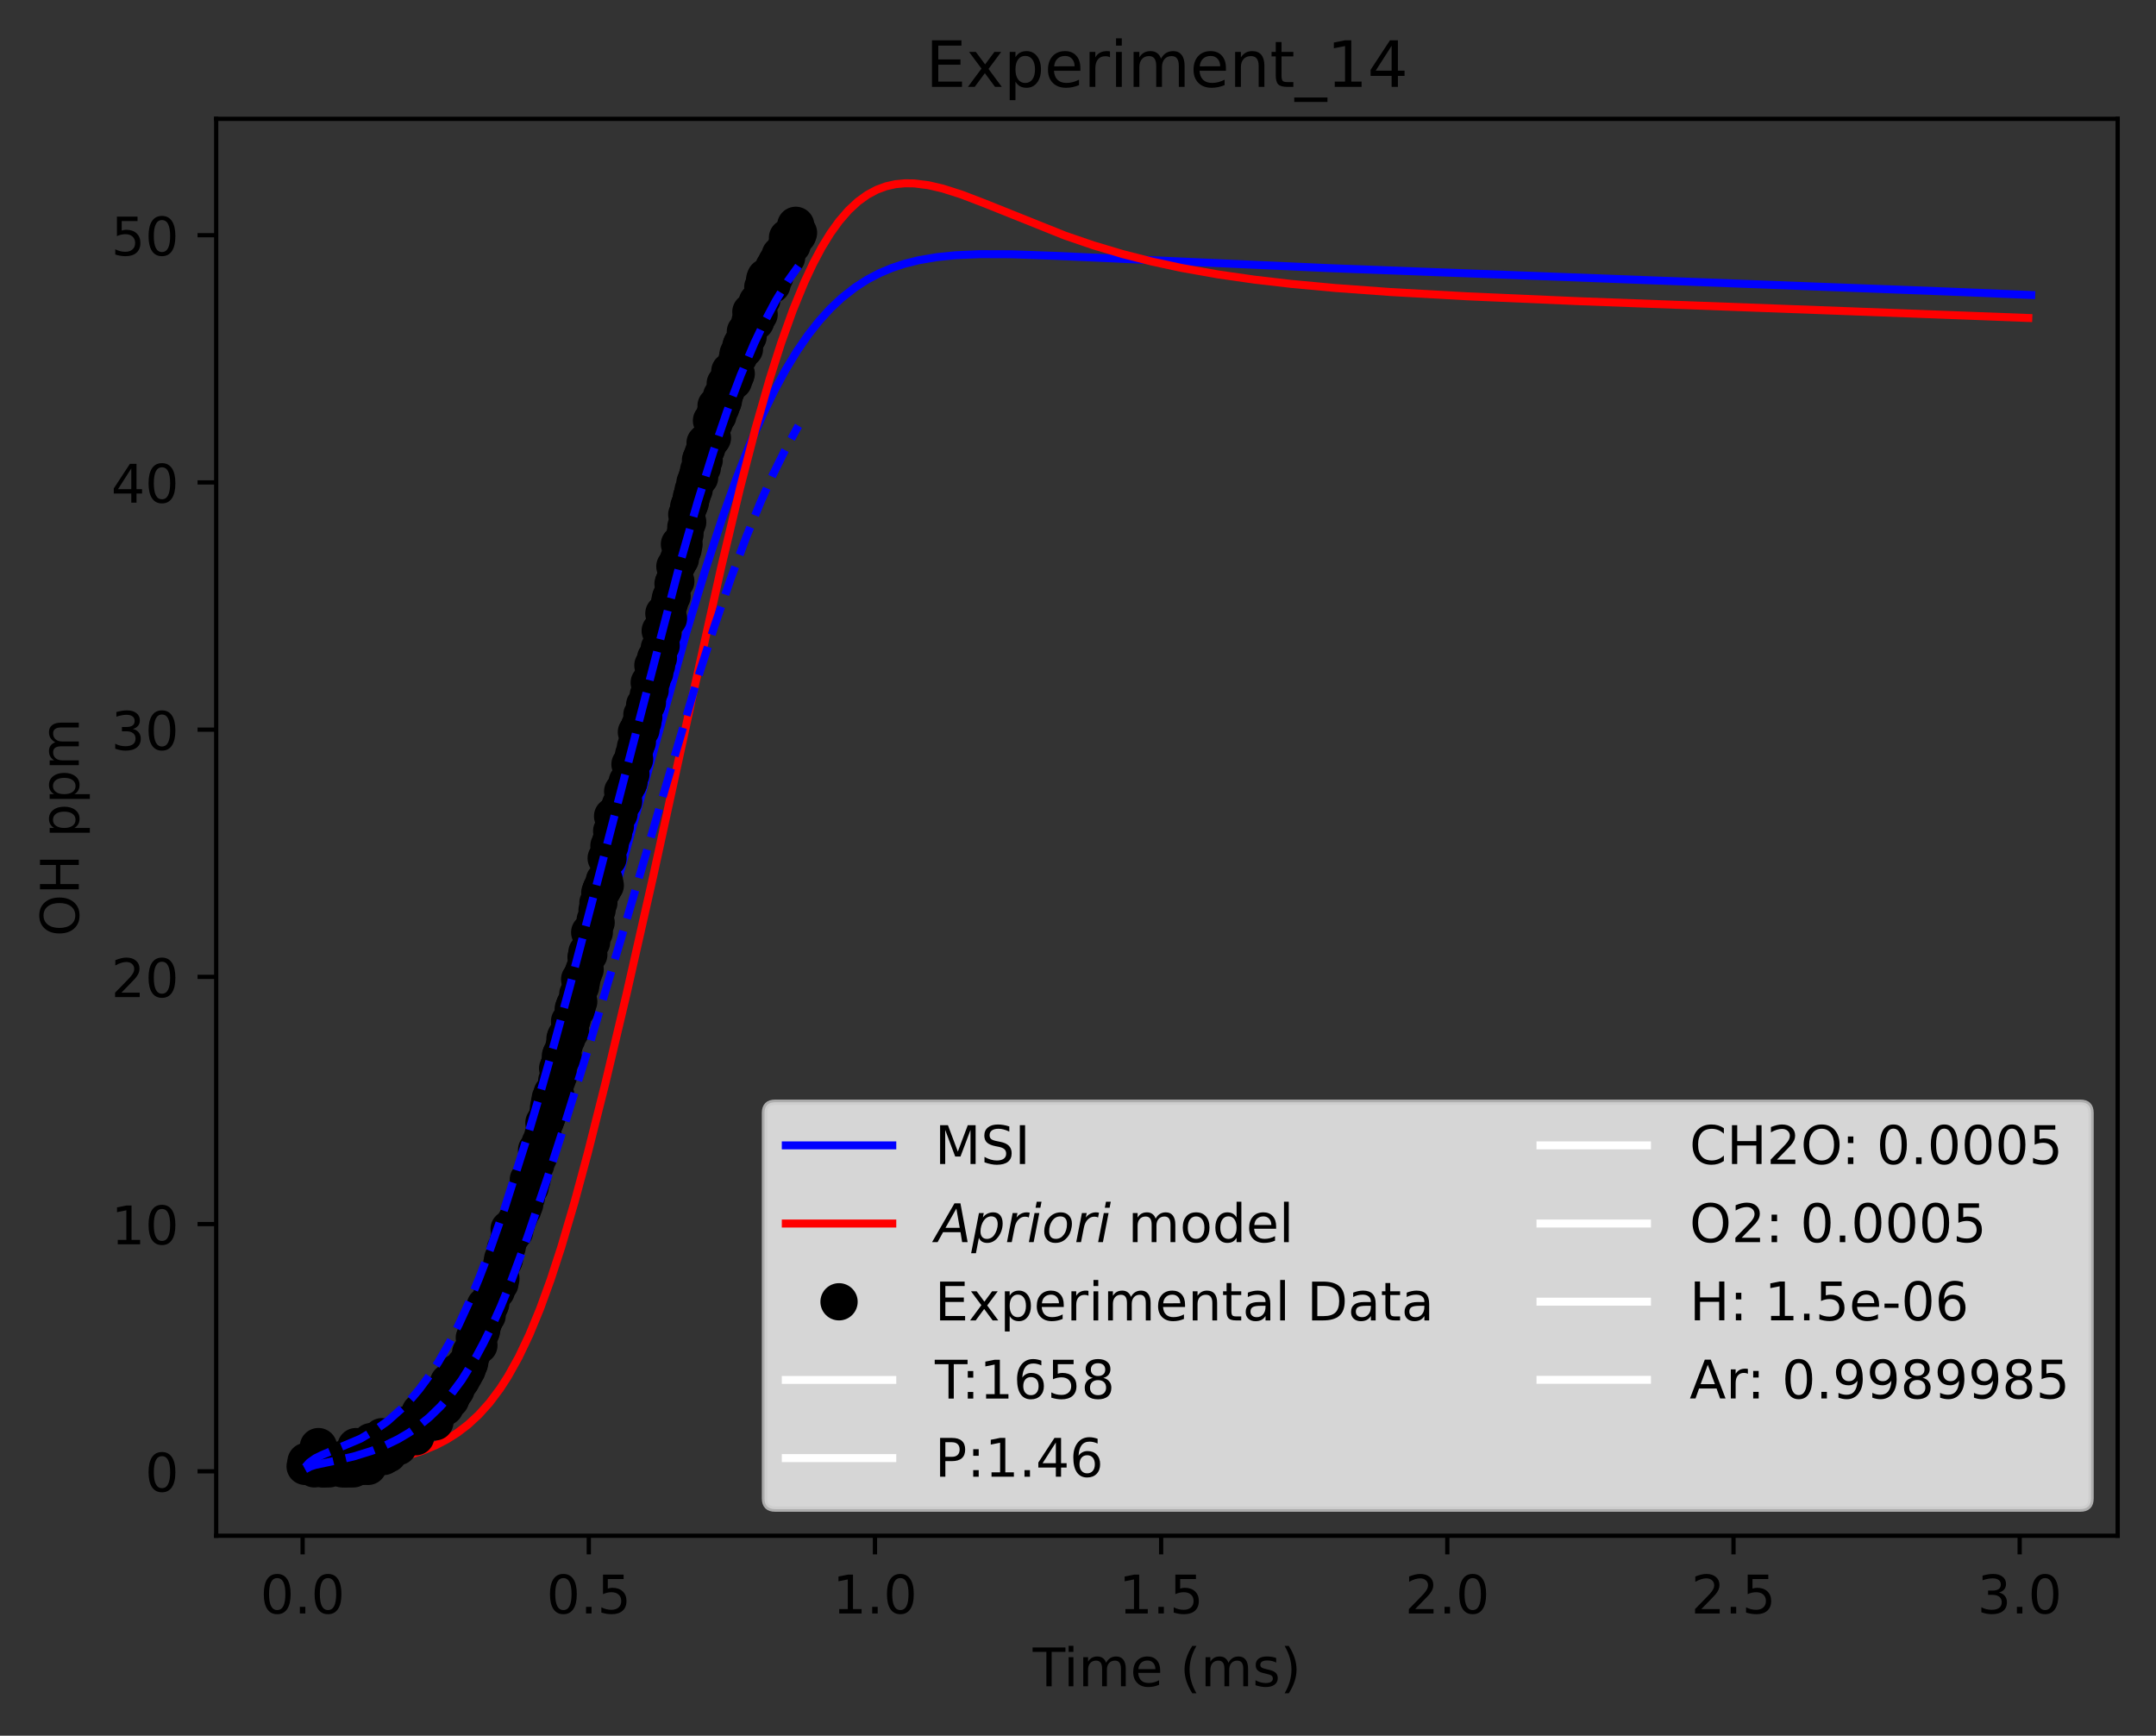 <?xml version="1.0" encoding="utf-8" standalone="no"?>
<!DOCTYPE svg PUBLIC "-//W3C//DTD SVG 1.1//EN"
  "http://www.w3.org/Graphics/SVG/1.1/DTD/svg11.dtd">
<!-- Created with matplotlib (https://matplotlib.org/) -->
<svg height="325.986pt" version="1.1" viewBox="0 0 404.923 325.986" width="404.923pt" xmlns="http://www.w3.org/2000/svg" xmlns:xlink="http://www.w3.org/1999/xlink">
 <rect x="0" y="0" width="404.923" height="325.986" fill="#333333" stroke="none"/>
 <defs>
  <style type="text/css">*{stroke-linecap:butt;stroke-linejoin:round;}</style>
 </defs>
 <g id="figure_1">
  <g id="patch_1">
   <path d="M 0 325.986 
L 404.923 325.986 
L 404.923 0 
L 0 0 
z
" style="fill:none;"/>
  </g>
  <g id="axes_1">
   <g id="patch_2">
    <path d="M 40.603 288.43 
L 397.723 288.43 
L 397.723 22.318 
L 40.603 22.318 
z
" style="fill:none;"/>
   </g>
   <g id="matplotlib.axis_1">
    <g id="xtick_1">
     <g id="line2d_1">
      <defs>
       <path d="M 0 0 
L 0 3.5 
" id="m45ba1f6506" style="stroke:#000000;stroke-width:0.8;"/>
      </defs>
      <g>
       <use style="stroke:#000000;stroke-width:0.8;" x="56.836" xlink:href="#m45ba1f6506" y="288.43"/>
      </g>
     </g>
     <g id="text_1">
      <!-- 0.0 -->
      <g transform="translate(48.884 303.029)scale(0.1 -0.1)">
       <defs>
        <path d="M 31.781 66.406 
Q 24.172 66.406 20.328 58.906 
Q 16.5 51.422 16.5 36.375 
Q 16.5 21.391 20.328 13.891 
Q 24.172 6.391 31.781 6.391 
Q 39.453 6.391 43.281 13.891 
Q 47.125 21.391 47.125 36.375 
Q 47.125 51.422 43.281 58.906 
Q 39.453 66.406 31.781 66.406 
z
M 31.781 74.219 
Q 44.047 74.219 50.516 64.516 
Q 56.984 54.828 56.984 36.375 
Q 56.984 17.969 50.516 8.266 
Q 44.047 -1.422 31.781 -1.422 
Q 19.531 -1.422 13.062 8.266 
Q 6.594 17.969 6.594 36.375 
Q 6.594 54.828 13.062 64.516 
Q 19.531 74.219 31.781 74.219 
z
" id="DejaVuSans-48"/>
        <path d="M 10.688 12.406 
L 21 12.406 
L 21 0 
L 10.688 0 
z
" id="DejaVuSans-46"/>
       </defs>
       <use xlink:href="#DejaVuSans-48"/>
       <use x="63.623" xlink:href="#DejaVuSans-46"/>
       <use x="95.41" xlink:href="#DejaVuSans-48"/>
      </g>
     </g>
    </g>
    <g id="xtick_2">
     <g id="line2d_2">
      <g>
       <use style="stroke:#000000;stroke-width:0.8;" x="110.583" xlink:href="#m45ba1f6506" y="288.43"/>
      </g>
     </g>
     <g id="text_2">
      <!-- 0.5 -->
      <g transform="translate(102.631 303.029)scale(0.1 -0.1)">
       <defs>
        <path d="M 10.797 72.906 
L 49.516 72.906 
L 49.516 64.594 
L 19.828 64.594 
L 19.828 46.734 
Q 21.969 47.469 24.109 47.828 
Q 26.266 48.188 28.422 48.188 
Q 40.625 48.188 47.75 41.5 
Q 54.891 34.812 54.891 23.391 
Q 54.891 11.625 47.562 5.094 
Q 40.234 -1.422 26.906 -1.422 
Q 22.312 -1.422 17.547 -0.641 
Q 12.797 0.141 7.719 1.703 
L 7.719 11.625 
Q 12.109 9.234 16.797 8.062 
Q 21.484 6.891 26.703 6.891 
Q 35.156 6.891 40.078 11.328 
Q 45.016 15.766 45.016 23.391 
Q 45.016 31 40.078 35.438 
Q 35.156 39.891 26.703 39.891 
Q 22.75 39.891 18.812 39.016 
Q 14.891 38.141 10.797 36.281 
z
" id="DejaVuSans-53"/>
       </defs>
       <use xlink:href="#DejaVuSans-48"/>
       <use x="63.623" xlink:href="#DejaVuSans-46"/>
       <use x="95.41" xlink:href="#DejaVuSans-53"/>
      </g>
     </g>
    </g>
    <g id="xtick_3">
     <g id="line2d_3">
      <g>
       <use style="stroke:#000000;stroke-width:0.8;" x="164.329" xlink:href="#m45ba1f6506" y="288.43"/>
      </g>
     </g>
     <g id="text_3">
      <!-- 1.0 -->
      <g transform="translate(156.378 303.029)scale(0.1 -0.1)">
       <defs>
        <path d="M 12.406 8.297 
L 28.516 8.297 
L 28.516 63.922 
L 10.984 60.406 
L 10.984 69.391 
L 28.422 72.906 
L 38.281 72.906 
L 38.281 8.297 
L 54.391 8.297 
L 54.391 0 
L 12.406 0 
z
" id="DejaVuSans-49"/>
       </defs>
       <use xlink:href="#DejaVuSans-49"/>
       <use x="63.623" xlink:href="#DejaVuSans-46"/>
       <use x="95.41" xlink:href="#DejaVuSans-48"/>
      </g>
     </g>
    </g>
    <g id="xtick_4">
     <g id="line2d_4">
      <g>
       <use style="stroke:#000000;stroke-width:0.8;" x="218.076" xlink:href="#m45ba1f6506" y="288.43"/>
      </g>
     </g>
     <g id="text_4">
      <!-- 1.5 -->
      <g transform="translate(210.125 303.029)scale(0.1 -0.1)">
       <use xlink:href="#DejaVuSans-49"/>
       <use x="63.623" xlink:href="#DejaVuSans-46"/>
       <use x="95.41" xlink:href="#DejaVuSans-53"/>
      </g>
     </g>
    </g>
    <g id="xtick_5">
     <g id="line2d_5">
      <g>
       <use style="stroke:#000000;stroke-width:0.8;" x="271.823" xlink:href="#m45ba1f6506" y="288.43"/>
      </g>
     </g>
     <g id="text_5">
      <!-- 2.0 -->
      <g transform="translate(263.872 303.029)scale(0.1 -0.1)">
       <defs>
        <path d="M 19.188 8.297 
L 53.609 8.297 
L 53.609 0 
L 7.328 0 
L 7.328 8.297 
Q 12.938 14.109 22.625 23.891 
Q 32.328 33.688 34.812 36.531 
Q 39.547 41.844 41.422 45.531 
Q 43.312 49.219 43.312 52.781 
Q 43.312 58.594 39.234 62.25 
Q 35.156 65.922 28.609 65.922 
Q 23.969 65.922 18.812 64.312 
Q 13.672 62.703 7.812 59.422 
L 7.812 69.391 
Q 13.766 71.781 18.938 73 
Q 24.125 74.219 28.422 74.219 
Q 39.75 74.219 46.484 68.547 
Q 53.219 62.891 53.219 53.422 
Q 53.219 48.922 51.531 44.891 
Q 49.859 40.875 45.406 35.406 
Q 44.188 33.984 37.641 27.219 
Q 31.109 20.453 19.188 8.297 
z
" id="DejaVuSans-50"/>
       </defs>
       <use xlink:href="#DejaVuSans-50"/>
       <use x="63.623" xlink:href="#DejaVuSans-46"/>
       <use x="95.41" xlink:href="#DejaVuSans-48"/>
      </g>
     </g>
    </g>
    <g id="xtick_6">
     <g id="line2d_6">
      <g>
       <use style="stroke:#000000;stroke-width:0.8;" x="325.57" xlink:href="#m45ba1f6506" y="288.43"/>
      </g>
     </g>
     <g id="text_6">
      <!-- 2.5 -->
      <g transform="translate(317.618 303.029)scale(0.1 -0.1)">
       <use xlink:href="#DejaVuSans-50"/>
       <use x="63.623" xlink:href="#DejaVuSans-46"/>
       <use x="95.41" xlink:href="#DejaVuSans-53"/>
      </g>
     </g>
    </g>
    <g id="xtick_7">
     <g id="line2d_7">
      <g>
       <use style="stroke:#000000;stroke-width:0.8;" x="379.317" xlink:href="#m45ba1f6506" y="288.43"/>
      </g>
     </g>
     <g id="text_7">
      <!-- 3.0 -->
      <g transform="translate(371.365 303.029)scale(0.1 -0.1)">
       <defs>
        <path d="M 40.578 39.312 
Q 47.656 37.797 51.625 33 
Q 55.609 28.219 55.609 21.188 
Q 55.609 10.406 48.188 4.484 
Q 40.766 -1.422 27.094 -1.422 
Q 22.516 -1.422 17.656 -0.516 
Q 12.797 0.391 7.625 2.203 
L 7.625 11.719 
Q 11.719 9.328 16.594 8.109 
Q 21.484 6.891 26.812 6.891 
Q 36.078 6.891 40.938 10.547 
Q 45.797 14.203 45.797 21.188 
Q 45.797 27.641 41.281 31.266 
Q 36.766 34.906 28.719 34.906 
L 20.219 34.906 
L 20.219 43.016 
L 29.109 43.016 
Q 36.375 43.016 40.234 45.922 
Q 44.094 48.828 44.094 54.297 
Q 44.094 59.906 40.109 62.906 
Q 36.141 65.922 28.719 65.922 
Q 24.656 65.922 20.016 65.031 
Q 15.375 64.156 9.812 62.312 
L 9.812 71.094 
Q 15.438 72.656 20.344 73.438 
Q 25.25 74.219 29.594 74.219 
Q 40.828 74.219 47.359 69.109 
Q 53.906 64.016 53.906 55.328 
Q 53.906 49.266 50.438 45.094 
Q 46.969 40.922 40.578 39.312 
z
" id="DejaVuSans-51"/>
       </defs>
       <use xlink:href="#DejaVuSans-51"/>
       <use x="63.623" xlink:href="#DejaVuSans-46"/>
       <use x="95.41" xlink:href="#DejaVuSans-48"/>
      </g>
     </g>
    </g>
    <g id="text_8">
     <!-- Time (ms) -->
     <g transform="translate(193.964 316.707)scale(0.1 -0.1)">
      <defs>
       <path d="M -0.297 72.906 
L 61.375 72.906 
L 61.375 64.594 
L 35.5 64.594 
L 35.5 0 
L 25.594 0 
L 25.594 64.594 
L -0.297 64.594 
z
" id="DejaVuSans-84"/>
       <path d="M 9.422 54.688 
L 18.406 54.688 
L 18.406 0 
L 9.422 0 
z
M 9.422 75.984 
L 18.406 75.984 
L 18.406 64.594 
L 9.422 64.594 
z
" id="DejaVuSans-105"/>
       <path d="M 52 44.188 
Q 55.375 50.25 60.062 53.125 
Q 64.75 56 71.094 56 
Q 79.641 56 84.281 50.016 
Q 88.922 44.047 88.922 33.016 
L 88.922 0 
L 79.891 0 
L 79.891 32.719 
Q 79.891 40.578 77.094 44.375 
Q 74.312 48.188 68.609 48.188 
Q 61.625 48.188 57.562 43.547 
Q 53.516 38.922 53.516 30.906 
L 53.516 0 
L 44.484 0 
L 44.484 32.719 
Q 44.484 40.625 41.703 44.406 
Q 38.922 48.188 33.109 48.188 
Q 26.219 48.188 22.156 43.531 
Q 18.109 38.875 18.109 30.906 
L 18.109 0 
L 9.078 0 
L 9.078 54.688 
L 18.109 54.688 
L 18.109 46.188 
Q 21.188 51.219 25.484 53.609 
Q 29.781 56 35.688 56 
Q 41.656 56 45.828 52.969 
Q 50 49.953 52 44.188 
z
" id="DejaVuSans-109"/>
       <path d="M 56.203 29.594 
L 56.203 25.203 
L 14.891 25.203 
Q 15.484 15.922 20.484 11.062 
Q 25.484 6.203 34.422 6.203 
Q 39.594 6.203 44.453 7.469 
Q 49.312 8.734 54.109 11.281 
L 54.109 2.781 
Q 49.266 0.734 44.188 -0.344 
Q 39.109 -1.422 33.891 -1.422 
Q 20.797 -1.422 13.156 6.188 
Q 5.516 13.812 5.516 26.812 
Q 5.516 40.234 12.766 48.109 
Q 20.016 56 32.328 56 
Q 43.359 56 49.781 48.891 
Q 56.203 41.797 56.203 29.594 
z
M 47.219 32.234 
Q 47.125 39.594 43.094 43.984 
Q 39.062 48.391 32.422 48.391 
Q 24.906 48.391 20.391 44.141 
Q 15.875 39.891 15.188 32.172 
z
" id="DejaVuSans-101"/>
       <path id="DejaVuSans-32"/>
       <path d="M 31 75.875 
Q 24.469 64.656 21.281 53.656 
Q 18.109 42.672 18.109 31.391 
Q 18.109 20.125 21.312 9.062 
Q 24.516 -2 31 -13.188 
L 23.188 -13.188 
Q 15.875 -1.703 12.234 9.375 
Q 8.594 20.453 8.594 31.391 
Q 8.594 42.281 12.203 53.312 
Q 15.828 64.359 23.188 75.875 
z
" id="DejaVuSans-40"/>
       <path d="M 44.281 53.078 
L 44.281 44.578 
Q 40.484 46.531 36.375 47.5 
Q 32.281 48.484 27.875 48.484 
Q 21.188 48.484 17.844 46.438 
Q 14.5 44.391 14.5 40.281 
Q 14.5 37.156 16.891 35.375 
Q 19.281 33.594 26.516 31.984 
L 29.594 31.297 
Q 39.156 29.25 43.188 25.516 
Q 47.219 21.781 47.219 15.094 
Q 47.219 7.469 41.188 3.016 
Q 35.156 -1.422 24.609 -1.422 
Q 20.219 -1.422 15.453 -0.562 
Q 10.688 0.297 5.422 2 
L 5.422 11.281 
Q 10.406 8.688 15.234 7.391 
Q 20.062 6.109 24.812 6.109 
Q 31.156 6.109 34.562 8.281 
Q 37.984 10.453 37.984 14.406 
Q 37.984 18.062 35.516 20.016 
Q 33.062 21.969 24.703 23.781 
L 21.578 24.516 
Q 13.234 26.266 9.516 29.906 
Q 5.812 33.547 5.812 39.891 
Q 5.812 47.609 11.281 51.797 
Q 16.75 56 26.812 56 
Q 31.781 56 36.172 55.266 
Q 40.578 54.547 44.281 53.078 
z
" id="DejaVuSans-115"/>
       <path d="M 8.016 75.875 
L 15.828 75.875 
Q 23.141 64.359 26.781 53.312 
Q 30.422 42.281 30.422 31.391 
Q 30.422 20.453 26.781 9.375 
Q 23.141 -1.703 15.828 -13.188 
L 8.016 -13.188 
Q 14.5 -2 17.703 9.062 
Q 20.906 20.125 20.906 31.391 
Q 20.906 42.672 17.703 53.656 
Q 14.5 64.656 8.016 75.875 
z
" id="DejaVuSans-41"/>
      </defs>
      <use xlink:href="#DejaVuSans-84"/>
      <use x="57.959" xlink:href="#DejaVuSans-105"/>
      <use x="85.742" xlink:href="#DejaVuSans-109"/>
      <use x="183.154" xlink:href="#DejaVuSans-101"/>
      <use x="244.678" xlink:href="#DejaVuSans-32"/>
      <use x="276.465" xlink:href="#DejaVuSans-40"/>
      <use x="315.479" xlink:href="#DejaVuSans-109"/>
      <use x="412.891" xlink:href="#DejaVuSans-115"/>
      <use x="464.99" xlink:href="#DejaVuSans-41"/>
     </g>
    </g>
   </g>
   <g id="matplotlib.axis_2">
    <g id="ytick_1">
     <g id="line2d_8">
      <defs>
       <path d="M 0 0 
L -3.5 0 
" id="m1237706508" style="stroke:#000000;stroke-width:0.8;"/>
      </defs>
      <g>
       <use style="stroke:#000000;stroke-width:0.8;" x="40.603" xlink:href="#m1237706508" y="276.334"/>
      </g>
     </g>
     <g id="text_9">
      <!-- 0 -->
      <g transform="translate(27.241 280.133)scale(0.1 -0.1)">
       <use xlink:href="#DejaVuSans-48"/>
      </g>
     </g>
    </g>
    <g id="ytick_2">
     <g id="line2d_9">
      <g>
       <use style="stroke:#000000;stroke-width:0.8;" x="40.603" xlink:href="#m1237706508" y="229.902"/>
      </g>
     </g>
     <g id="text_10">
      <!-- 10 -->
      <g transform="translate(20.878 233.702)scale(0.1 -0.1)">
       <use xlink:href="#DejaVuSans-49"/>
       <use x="63.623" xlink:href="#DejaVuSans-48"/>
      </g>
     </g>
    </g>
    <g id="ytick_3">
     <g id="line2d_10">
      <g>
       <use style="stroke:#000000;stroke-width:0.8;" x="40.603" xlink:href="#m1237706508" y="183.471"/>
      </g>
     </g>
     <g id="text_11">
      <!-- 20 -->
      <g transform="translate(20.878 187.27)scale(0.1 -0.1)">
       <use xlink:href="#DejaVuSans-50"/>
       <use x="63.623" xlink:href="#DejaVuSans-48"/>
      </g>
     </g>
    </g>
    <g id="ytick_4">
     <g id="line2d_11">
      <g>
       <use style="stroke:#000000;stroke-width:0.8;" x="40.603" xlink:href="#m1237706508" y="137.039"/>
      </g>
     </g>
     <g id="text_12">
      <!-- 30 -->
      <g transform="translate(20.878 140.838)scale(0.1 -0.1)">
       <use xlink:href="#DejaVuSans-51"/>
       <use x="63.623" xlink:href="#DejaVuSans-48"/>
      </g>
     </g>
    </g>
    <g id="ytick_5">
     <g id="line2d_12">
      <g>
       <use style="stroke:#000000;stroke-width:0.8;" x="40.603" xlink:href="#m1237706508" y="90.607"/>
      </g>
     </g>
     <g id="text_13">
      <!-- 40 -->
      <g transform="translate(20.878 94.407)scale(0.1 -0.1)">
       <defs>
        <path d="M 37.797 64.312 
L 12.891 25.391 
L 37.797 25.391 
z
M 35.203 72.906 
L 47.609 72.906 
L 47.609 25.391 
L 58.016 25.391 
L 58.016 17.188 
L 47.609 17.188 
L 47.609 0 
L 37.797 0 
L 37.797 17.188 
L 4.891 17.188 
L 4.891 26.703 
z
" id="DejaVuSans-52"/>
       </defs>
       <use xlink:href="#DejaVuSans-52"/>
       <use x="63.623" xlink:href="#DejaVuSans-48"/>
      </g>
     </g>
    </g>
    <g id="ytick_6">
     <g id="line2d_13">
      <g>
       <use style="stroke:#000000;stroke-width:0.8;" x="40.603" xlink:href="#m1237706508" y="44.176"/>
      </g>
     </g>
     <g id="text_14">
      <!-- 50 -->
      <g transform="translate(20.878 47.975)scale(0.1 -0.1)">
       <use xlink:href="#DejaVuSans-53"/>
       <use x="63.623" xlink:href="#DejaVuSans-48"/>
      </g>
     </g>
    </g>
    <g id="text_15">
     <!-- OH ppm -->
     <g transform="translate(14.798 175.878)rotate(-90)scale(0.1 -0.1)">
      <defs>
       <path d="M 39.406 66.219 
Q 28.656 66.219 22.328 58.203 
Q 16.016 50.203 16.016 36.375 
Q 16.016 22.609 22.328 14.594 
Q 28.656 6.594 39.406 6.594 
Q 50.141 6.594 56.422 14.594 
Q 62.703 22.609 62.703 36.375 
Q 62.703 50.203 56.422 58.203 
Q 50.141 66.219 39.406 66.219 
z
M 39.406 74.219 
Q 54.734 74.219 63.906 63.938 
Q 73.094 53.656 73.094 36.375 
Q 73.094 19.141 63.906 8.859 
Q 54.734 -1.422 39.406 -1.422 
Q 24.031 -1.422 14.812 8.828 
Q 5.609 19.094 5.609 36.375 
Q 5.609 53.656 14.812 63.938 
Q 24.031 74.219 39.406 74.219 
z
" id="DejaVuSans-79"/>
       <path d="M 9.812 72.906 
L 19.672 72.906 
L 19.672 43.016 
L 55.516 43.016 
L 55.516 72.906 
L 65.375 72.906 
L 65.375 0 
L 55.516 0 
L 55.516 34.719 
L 19.672 34.719 
L 19.672 0 
L 9.812 0 
z
" id="DejaVuSans-72"/>
       <path d="M 18.109 8.203 
L 18.109 -20.797 
L 9.078 -20.797 
L 9.078 54.688 
L 18.109 54.688 
L 18.109 46.391 
Q 20.953 51.266 25.266 53.625 
Q 29.594 56 35.594 56 
Q 45.562 56 51.781 48.094 
Q 58.016 40.188 58.016 27.297 
Q 58.016 14.406 51.781 6.484 
Q 45.562 -1.422 35.594 -1.422 
Q 29.594 -1.422 25.266 0.953 
Q 20.953 3.328 18.109 8.203 
z
M 48.688 27.297 
Q 48.688 37.203 44.609 42.844 
Q 40.531 48.484 33.406 48.484 
Q 26.266 48.484 22.188 42.844 
Q 18.109 37.203 18.109 27.297 
Q 18.109 17.391 22.188 11.75 
Q 26.266 6.109 33.406 6.109 
Q 40.531 6.109 44.609 11.75 
Q 48.688 17.391 48.688 27.297 
z
" id="DejaVuSans-112"/>
      </defs>
      <use xlink:href="#DejaVuSans-79"/>
      <use x="78.711" xlink:href="#DejaVuSans-72"/>
      <use x="153.906" xlink:href="#DejaVuSans-32"/>
      <use x="185.693" xlink:href="#DejaVuSans-112"/>
      <use x="249.17" xlink:href="#DejaVuSans-112"/>
      <use x="312.646" xlink:href="#DejaVuSans-109"/>
     </g>
    </g>
   </g>
   <g id="line2d_14">
    <path clip-path="url(#pf29d51271d)" d="M 56.836 276.334 
L 57.523 275.599 
L 58.381 275.005 
L 59.546 274.495 
L 61.596 273.884 
L 65.758 272.653 
L 68.373 271.665 
L 70.794 270.54 
L 73.268 269.136 
L 75.396 267.68 
L 77.524 265.952 
L 79.653 263.903 
L 81.781 261.482 
L 83.909 258.635 
L 86.037 255.314 
L 88.166 251.477 
L 90.294 247.099 
L 92.539 241.893 
L 94.847 235.942 
L 97.449 228.581 
L 100.63 218.824 
L 104.408 206.453 
L 108.923 190.917 
L 114.85 169.677 
L 128.885 118.867 
L 132.442 107.104 
L 135.555 97.584 
L 138.223 90.101 
L 140.688 83.793 
L 143.433 77.483 
L 145.492 73.251 
L 147.552 69.444 
L 149.649 65.988 
L 151.747 62.94 
L 153.844 60.277 
L 155.942 57.97 
L 158.039 55.992 
L 160.617 53.964 
L 162.91 52.492 
L 165.204 51.292 
L 167.497 50.328 
L 169.791 49.566 
L 172.482 48.888 
L 175.967 48.291 
L 179.452 47.936 
L 184.099 47.732 
L 189.907 47.752 
L 198.102 48.047 
L 249.094 50.339 
L 365.235 54.733 
L 381.49 55.404 
L 381.49 55.404 
" style="fill:none;stroke:#0000ff;stroke-linecap:square;stroke-width:1.5;"/>
   </g>
   <g id="line2d_15">
    <path clip-path="url(#pf29d51271d)" d="M 56.836 276.334 
L 57.839 276.079 
L 59.796 275.839 
L 68.938 274.933 
L 72.935 274.255 
L 76.432 273.416 
L 79.429 272.439 
L 81.927 271.385 
L 83.925 270.34 
L 85.924 269.075 
L 87.922 267.545 
L 89.92 265.698 
L 91.918 263.474 
L 93.917 260.81 
L 95.415 258.483 
L 97.414 254.893 
L 99.412 250.697 
L 101.41 245.859 
L 103.408 240.368 
L 105.407 234.244 
L 107.905 225.774 
L 110.402 216.535 
L 113.747 203.243 
L 117.659 186.758 
L 122.637 164.768 
L 130.105 130.576 
L 135.44 106.593 
L 138.996 91.648 
L 141.858 80.593 
L 144.57 71.121 
L 146.739 64.328 
L 148.908 58.278 
L 151.077 52.988 
L 152.704 49.518 
L 154.331 46.466 
L 155.958 43.819 
L 157.584 41.558 
L 159.353 39.513 
L 161.121 37.868 
L 162.89 36.589 
L 164.658 35.64 
L 166.426 34.986 
L 168.195 34.592 
L 169.963 34.424 
L 171.731 34.449 
L 174.384 34.787 
L 177.037 35.404 
L 180.573 36.531 
L 184.994 38.228 
L 200.026 44.255 
L 205.331 46.073 
L 210.839 47.718 
L 216.347 49.124 
L 221.855 50.313 
L 228.74 51.538 
L 235.625 52.525 
L 242.524 53.324 
L 250.813 54.094 
L 261.175 54.848 
L 275.682 55.659 
L 296.439 56.563 
L 346.437 58.421 
L 380.94 59.721 
L 380.94 59.721 
" style="fill:none;stroke:#ff0000;stroke-linecap:square;stroke-width:1.5;"/>
   </g>
   <g id="line2d_16">
    <defs>
     <path d="M 0 3 
C 0.796 3 1.559 2.684 2.121 2.121 
C 2.684 1.559 3 0.796 3 0 
C 3 -0.796 2.684 -1.559 2.121 -2.121 
C 1.559 -2.684 0.796 -3 0 -3 
C -0.796 -3 -1.559 -2.684 -2.121 -2.121 
C -2.684 -1.559 -3 -0.796 -3 0 
C -3 0.796 -2.684 1.559 -2.121 2.121 
C -1.559 2.684 -0.796 3 0 3 
z
" id="me7247b1f02" style="stroke:#000000;"/>
    </defs>
    <g clip-path="url(#pf29d51271d)">
     <use style="stroke:#000000;" x="57.309" xlink:href="#me7247b1f02" y="275.405"/>
     <use style="stroke:#000000;" x="57.481" xlink:href="#me7247b1f02" y="274.477"/>
     <use style="stroke:#000000;" x="57.782" xlink:href="#me7247b1f02" y="275.405"/>
     <use style="stroke:#000000;" x="58.083" xlink:href="#me7247b1f02" y="275.405"/>
     <use style="stroke:#000000;" x="58.255" xlink:href="#me7247b1f02" y="274.477"/>
     <use style="stroke:#000000;" x="58.427" xlink:href="#me7247b1f02" y="274.941"/>
     <use style="stroke:#000000;" x="58.642" xlink:href="#me7247b1f02" y="275.405"/>
     <use style="stroke:#000000;" x="59.029" xlink:href="#me7247b1f02" y="275.87"/>
     <use style="stroke:#000000;" x="59.244" xlink:href="#me7247b1f02" y="274.477"/>
     <use style="stroke:#000000;" x="59.416" xlink:href="#me7247b1f02" y="275.405"/>
     <use style="stroke:#000000;" x="59.631" xlink:href="#me7247b1f02" y="274.941"/>
     <use style="stroke:#000000;" x="59.803" xlink:href="#me7247b1f02" y="271.691"/>
     <use style="stroke:#000000;" x="59.975" xlink:href="#me7247b1f02" y="275.405"/>
     <use style="stroke:#000000;" x="60.534" xlink:href="#me7247b1f02" y="275.87"/>
     <use style="stroke:#000000;" x="60.921" xlink:href="#me7247b1f02" y="275.87"/>
     <use style="stroke:#000000;" x="61.437" xlink:href="#me7247b1f02" y="274.477"/>
     <use style="stroke:#000000;" x="61.652" xlink:href="#me7247b1f02" y="274.477"/>
     <use style="stroke:#000000;" x="61.824" xlink:href="#me7247b1f02" y="275.87"/>
     <use style="stroke:#000000;" x="62.039" xlink:href="#me7247b1f02" y="274.941"/>
     <use style="stroke:#000000;" x="62.297" xlink:href="#me7247b1f02" y="274.941"/>
     <use style="stroke:#000000;" x="63.156" xlink:href="#me7247b1f02" y="274.941"/>
     <use style="stroke:#000000;" x="63.414" xlink:href="#me7247b1f02" y="274.941"/>
     <use style="stroke:#000000;" x="63.629" xlink:href="#me7247b1f02" y="275.405"/>
     <use style="stroke:#000000;" x="64.059" xlink:href="#me7247b1f02" y="274.477"/>
     <use style="stroke:#000000;" x="64.274" xlink:href="#me7247b1f02" y="275.87"/>
     <use style="stroke:#000000;" x="64.532" xlink:href="#me7247b1f02" y="274.013"/>
     <use style="stroke:#000000;" x="64.704" xlink:href="#me7247b1f02" y="274.477"/>
     <use style="stroke:#000000;" x="64.876" xlink:href="#me7247b1f02" y="275.87"/>
     <use style="stroke:#000000;" x="65.048" xlink:href="#me7247b1f02" y="275.405"/>
     <use style="stroke:#000000;" x="65.349" xlink:href="#me7247b1f02" y="275.405"/>
     <use style="stroke:#000000;" x="65.521" xlink:href="#me7247b1f02" y="275.87"/>
     <use style="stroke:#000000;" x="65.994" xlink:href="#me7247b1f02" y="274.941"/>
     <use style="stroke:#000000;" x="66.209" xlink:href="#me7247b1f02" y="274.013"/>
     <use style="stroke:#000000;" x="66.381" xlink:href="#me7247b1f02" y="275.87"/>
     <use style="stroke:#000000;" x="66.682" xlink:href="#me7247b1f02" y="273.548"/>
     <use style="stroke:#000000;" x="66.854" xlink:href="#me7247b1f02" y="271.691"/>
     <use style="stroke:#000000;" x="67.026" xlink:href="#me7247b1f02" y="272.62"/>
     <use style="stroke:#000000;" x="67.198" xlink:href="#me7247b1f02" y="274.477"/>
     <use style="stroke:#000000;" x="67.37" xlink:href="#me7247b1f02" y="273.084"/>
     <use style="stroke:#000000;" x="67.542" xlink:href="#me7247b1f02" y="274.941"/>
     <use style="stroke:#000000;" x="67.757" xlink:href="#me7247b1f02" y="274.941"/>
     <use style="stroke:#000000;" x="68.058" xlink:href="#me7247b1f02" y="275.405"/>
     <use style="stroke:#000000;" x="68.402" xlink:href="#me7247b1f02" y="274.941"/>
     <use style="stroke:#000000;" x="68.789" xlink:href="#me7247b1f02" y="274.941"/>
     <use style="stroke:#000000;" x="68.961" xlink:href="#me7247b1f02" y="274.477"/>
     <use style="stroke:#000000;" x="69.133" xlink:href="#me7247b1f02" y="275.405"/>
     <use style="stroke:#000000;" x="69.305" xlink:href="#me7247b1f02" y="273.084"/>
     <use style="stroke:#000000;" x="69.477" xlink:href="#me7247b1f02" y="272.155"/>
     <use style="stroke:#000000;" x="69.649" xlink:href="#me7247b1f02" y="270.762"/>
     <use style="stroke:#000000;" x="69.821" xlink:href="#me7247b1f02" y="273.084"/>
     <use style="stroke:#000000;" x="69.993" xlink:href="#me7247b1f02" y="270.762"/>
     <use style="stroke:#000000;" x="70.165" xlink:href="#me7247b1f02" y="271.227"/>
     <use style="stroke:#000000;" x="70.337" xlink:href="#me7247b1f02" y="270.762"/>
     <use style="stroke:#000000;" x="70.509" xlink:href="#me7247b1f02" y="273.084"/>
     <use style="stroke:#000000;" x="70.681" xlink:href="#me7247b1f02" y="272.155"/>
     <use style="stroke:#000000;" x="70.853" xlink:href="#me7247b1f02" y="272.155"/>
     <use style="stroke:#000000;" x="71.025" xlink:href="#me7247b1f02" y="272.155"/>
     <use style="stroke:#000000;" x="71.197" xlink:href="#me7247b1f02" y="271.691"/>
     <use style="stroke:#000000;" x="71.369" xlink:href="#me7247b1f02" y="272.155"/>
     <use style="stroke:#000000;" x="71.541" xlink:href="#me7247b1f02" y="271.227"/>
     <use style="stroke:#000000;" x="71.713" xlink:href="#me7247b1f02" y="269.834"/>
     <use style="stroke:#000000;" x="71.885" xlink:href="#me7247b1f02" y="271.691"/>
     <use style="stroke:#000000;" x="72.057" xlink:href="#me7247b1f02" y="273.548"/>
     <use style="stroke:#000000;" x="72.229" xlink:href="#me7247b1f02" y="272.155"/>
     <use style="stroke:#000000;" x="72.401" xlink:href="#me7247b1f02" y="271.691"/>
     <use style="stroke:#000000;" x="72.573" xlink:href="#me7247b1f02" y="272.155"/>
     <use style="stroke:#000000;" x="72.745" xlink:href="#me7247b1f02" y="272.62"/>
     <use style="stroke:#000000;" x="72.917" xlink:href="#me7247b1f02" y="273.084"/>
     <use style="stroke:#000000;" x="73.089" xlink:href="#me7247b1f02" y="270.762"/>
     <use style="stroke:#000000;" x="73.261" xlink:href="#me7247b1f02" y="271.227"/>
     <use style="stroke:#000000;" x="73.433" xlink:href="#me7247b1f02" y="271.227"/>
     <use style="stroke:#000000;" x="73.605" xlink:href="#me7247b1f02" y="270.298"/>
     <use style="stroke:#000000;" x="73.777" xlink:href="#me7247b1f02" y="271.227"/>
     <use style="stroke:#000000;" x="73.949" xlink:href="#me7247b1f02" y="271.227"/>
     <use style="stroke:#000000;" x="74.121" xlink:href="#me7247b1f02" y="271.227"/>
     <use style="stroke:#000000;" x="74.293" xlink:href="#me7247b1f02" y="270.298"/>
     <use style="stroke:#000000;" x="74.465" xlink:href="#me7247b1f02" y="271.227"/>
     <use style="stroke:#000000;" x="74.637" xlink:href="#me7247b1f02" y="271.227"/>
     <use style="stroke:#000000;" x="74.809" xlink:href="#me7247b1f02" y="271.691"/>
     <use style="stroke:#000000;" x="74.981" xlink:href="#me7247b1f02" y="271.227"/>
     <use style="stroke:#000000;" x="75.153" xlink:href="#me7247b1f02" y="269.834"/>
     <use style="stroke:#000000;" x="75.325" xlink:href="#me7247b1f02" y="269.369"/>
     <use style="stroke:#000000;" x="75.497" xlink:href="#me7247b1f02" y="268.441"/>
     <use style="stroke:#000000;" x="75.669" xlink:href="#me7247b1f02" y="269.369"/>
     <use style="stroke:#000000;" x="75.841" xlink:href="#me7247b1f02" y="268.441"/>
     <use style="stroke:#000000;" x="76.013" xlink:href="#me7247b1f02" y="269.369"/>
     <use style="stroke:#000000;" x="76.185" xlink:href="#me7247b1f02" y="268.441"/>
     <use style="stroke:#000000;" x="76.357" xlink:href="#me7247b1f02" y="267.976"/>
     <use style="stroke:#000000;" x="76.529" xlink:href="#me7247b1f02" y="267.512"/>
     <use style="stroke:#000000;" x="76.701" xlink:href="#me7247b1f02" y="268.905"/>
     <use style="stroke:#000000;" x="76.873" xlink:href="#me7247b1f02" y="267.512"/>
     <use style="stroke:#000000;" x="77.045" xlink:href="#me7247b1f02" y="268.905"/>
     <use style="stroke:#000000;" x="77.217" xlink:href="#me7247b1f02" y="268.905"/>
     <use style="stroke:#000000;" x="77.389" xlink:href="#me7247b1f02" y="267.976"/>
     <use style="stroke:#000000;" x="77.561" xlink:href="#me7247b1f02" y="268.441"/>
     <use style="stroke:#000000;" x="77.733" xlink:href="#me7247b1f02" y="267.512"/>
     <use style="stroke:#000000;" x="77.905" xlink:href="#me7247b1f02" y="267.512"/>
     <use style="stroke:#000000;" x="78.077" xlink:href="#me7247b1f02" y="269.834"/>
     <use style="stroke:#000000;" x="78.249" xlink:href="#me7247b1f02" y="268.441"/>
     <use style="stroke:#000000;" x="78.421" xlink:href="#me7247b1f02" y="267.976"/>
     <use style="stroke:#000000;" x="78.593" xlink:href="#me7247b1f02" y="267.048"/>
     <use style="stroke:#000000;" x="78.765" xlink:href="#me7247b1f02" y="265.655"/>
     <use style="stroke:#000000;" x="78.937" xlink:href="#me7247b1f02" y="265.191"/>
     <use style="stroke:#000000;" x="79.109" xlink:href="#me7247b1f02" y="265.655"/>
     <use style="stroke:#000000;" x="79.281" xlink:href="#me7247b1f02" y="267.048"/>
     <use style="stroke:#000000;" x="79.453" xlink:href="#me7247b1f02" y="265.655"/>
     <use style="stroke:#000000;" x="79.624" xlink:href="#me7247b1f02" y="264.726"/>
     <use style="stroke:#000000;" x="79.796" xlink:href="#me7247b1f02" y="266.583"/>
     <use style="stroke:#000000;" x="79.968" xlink:href="#me7247b1f02" y="265.191"/>
     <use style="stroke:#000000;" x="80.14" xlink:href="#me7247b1f02" y="266.119"/>
     <use style="stroke:#000000;" x="80.312" xlink:href="#me7247b1f02" y="264.726"/>
     <use style="stroke:#000000;" x="80.484" xlink:href="#me7247b1f02" y="265.191"/>
     <use style="stroke:#000000;" x="80.656" xlink:href="#me7247b1f02" y="264.262"/>
     <use style="stroke:#000000;" x="80.828" xlink:href="#me7247b1f02" y="266.119"/>
     <use style="stroke:#000000;" x="81" xlink:href="#me7247b1f02" y="265.655"/>
     <use style="stroke:#000000;" x="81.172" xlink:href="#me7247b1f02" y="264.262"/>
     <use style="stroke:#000000;" x="81.344" xlink:href="#me7247b1f02" y="265.655"/>
     <use style="stroke:#000000;" x="81.516" xlink:href="#me7247b1f02" y="266.119"/>
     <use style="stroke:#000000;" x="81.688" xlink:href="#me7247b1f02" y="267.048"/>
     <use style="stroke:#000000;" x="81.86" xlink:href="#me7247b1f02" y="266.119"/>
     <use style="stroke:#000000;" x="82.032" xlink:href="#me7247b1f02" y="264.726"/>
     <use style="stroke:#000000;" x="82.204" xlink:href="#me7247b1f02" y="265.191"/>
     <use style="stroke:#000000;" x="82.376" xlink:href="#me7247b1f02" y="262.869"/>
     <use style="stroke:#000000;" x="82.548" xlink:href="#me7247b1f02" y="262.869"/>
     <use style="stroke:#000000;" x="82.72" xlink:href="#me7247b1f02" y="262.405"/>
     <use style="stroke:#000000;" x="82.892" xlink:href="#me7247b1f02" y="264.726"/>
     <use style="stroke:#000000;" x="83.064" xlink:href="#me7247b1f02" y="262.405"/>
     <use style="stroke:#000000;" x="83.236" xlink:href="#me7247b1f02" y="262.869"/>
     <use style="stroke:#000000;" x="83.408" xlink:href="#me7247b1f02" y="262.405"/>
     <use style="stroke:#000000;" x="83.58" xlink:href="#me7247b1f02" y="264.262"/>
     <use style="stroke:#000000;" x="83.752" xlink:href="#me7247b1f02" y="261.94"/>
     <use style="stroke:#000000;" x="83.924" xlink:href="#me7247b1f02" y="261.94"/>
     <use style="stroke:#000000;" x="84.096" xlink:href="#me7247b1f02" y="260.083"/>
     <use style="stroke:#000000;" x="84.268" xlink:href="#me7247b1f02" y="259.619"/>
     <use style="stroke:#000000;" x="84.44" xlink:href="#me7247b1f02" y="262.405"/>
     <use style="stroke:#000000;" x="84.612" xlink:href="#me7247b1f02" y="262.869"/>
     <use style="stroke:#000000;" x="84.784" xlink:href="#me7247b1f02" y="262.405"/>
     <use style="stroke:#000000;" x="84.956" xlink:href="#me7247b1f02" y="261.012"/>
     <use style="stroke:#000000;" x="85.128" xlink:href="#me7247b1f02" y="261.012"/>
     <use style="stroke:#000000;" x="85.3" xlink:href="#me7247b1f02" y="261.476"/>
     <use style="stroke:#000000;" x="85.472" xlink:href="#me7247b1f02" y="261.012"/>
     <use style="stroke:#000000;" x="85.644" xlink:href="#me7247b1f02" y="261.012"/>
     <use style="stroke:#000000;" x="85.816" xlink:href="#me7247b1f02" y="257.761"/>
     <use style="stroke:#000000;" x="85.988" xlink:href="#me7247b1f02" y="259.154"/>
     <use style="stroke:#000000;" x="86.16" xlink:href="#me7247b1f02" y="259.619"/>
     <use style="stroke:#000000;" x="86.332" xlink:href="#me7247b1f02" y="259.619"/>
     <use style="stroke:#000000;" x="86.504" xlink:href="#me7247b1f02" y="257.761"/>
     <use style="stroke:#000000;" x="86.676" xlink:href="#me7247b1f02" y="259.154"/>
     <use style="stroke:#000000;" x="86.848" xlink:href="#me7247b1f02" y="258.226"/>
     <use style="stroke:#000000;" x="87.02" xlink:href="#me7247b1f02" y="256.833"/>
     <use style="stroke:#000000;" x="87.192" xlink:href="#me7247b1f02" y="258.226"/>
     <use style="stroke:#000000;" x="87.364" xlink:href="#me7247b1f02" y="256.369"/>
     <use style="stroke:#000000;" x="87.536" xlink:href="#me7247b1f02" y="256.833"/>
     <use style="stroke:#000000;" x="87.708" xlink:href="#me7247b1f02" y="257.297"/>
     <use style="stroke:#000000;" x="87.88" xlink:href="#me7247b1f02" y="256.369"/>
     <use style="stroke:#000000;" x="88.052" xlink:href="#me7247b1f02" y="256.369"/>
     <use style="stroke:#000000;" x="88.224" xlink:href="#me7247b1f02" y="255.904"/>
     <use style="stroke:#000000;" x="88.396" xlink:href="#me7247b1f02" y="254.047"/>
     <use style="stroke:#000000;" x="88.568" xlink:href="#me7247b1f02" y="254.511"/>
     <use style="stroke:#000000;" x="88.74" xlink:href="#me7247b1f02" y="253.583"/>
     <use style="stroke:#000000;" x="88.912" xlink:href="#me7247b1f02" y="253.583"/>
     <use style="stroke:#000000;" x="89.084" xlink:href="#me7247b1f02" y="251.261"/>
     <use style="stroke:#000000;" x="89.256" xlink:href="#me7247b1f02" y="253.118"/>
     <use style="stroke:#000000;" x="89.428" xlink:href="#me7247b1f02" y="251.261"/>
     <use style="stroke:#000000;" x="89.6" xlink:href="#me7247b1f02" y="251.261"/>
     <use style="stroke:#000000;" x="89.772" xlink:href="#me7247b1f02" y="251.261"/>
     <use style="stroke:#000000;" x="89.944" xlink:href="#me7247b1f02" y="252.654"/>
     <use style="stroke:#000000;" x="90.116" xlink:href="#me7247b1f02" y="249.404"/>
     <use style="stroke:#000000;" x="90.288" xlink:href="#me7247b1f02" y="250.332"/>
     <use style="stroke:#000000;" x="90.46" xlink:href="#me7247b1f02" y="249.868"/>
     <use style="stroke:#000000;" x="90.632" xlink:href="#me7247b1f02" y="248.939"/>
     <use style="stroke:#000000;" x="90.804" xlink:href="#me7247b1f02" y="247.546"/>
     <use style="stroke:#000000;" x="90.976" xlink:href="#me7247b1f02" y="248.011"/>
     <use style="stroke:#000000;" x="91.148" xlink:href="#me7247b1f02" y="245.225"/>
     <use style="stroke:#000000;" x="91.32" xlink:href="#me7247b1f02" y="246.618"/>
     <use style="stroke:#000000;" x="91.492" xlink:href="#me7247b1f02" y="247.082"/>
     <use style="stroke:#000000;" x="91.664" xlink:href="#me7247b1f02" y="245.689"/>
     <use style="stroke:#000000;" x="91.836" xlink:href="#me7247b1f02" y="245.225"/>
     <use style="stroke:#000000;" x="92.008" xlink:href="#me7247b1f02" y="245.225"/>
     <use style="stroke:#000000;" x="92.18" xlink:href="#me7247b1f02" y="244.761"/>
     <use style="stroke:#000000;" x="92.352" xlink:href="#me7247b1f02" y="243.368"/>
     <use style="stroke:#000000;" x="92.524" xlink:href="#me7247b1f02" y="242.439"/>
     <use style="stroke:#000000;" x="92.696" xlink:href="#me7247b1f02" y="241.975"/>
     <use style="stroke:#000000;" x="92.868" xlink:href="#me7247b1f02" y="242.439"/>
     <use style="stroke:#000000;" x="93.04" xlink:href="#me7247b1f02" y="240.582"/>
     <use style="stroke:#000000;" x="93.212" xlink:href="#me7247b1f02" y="242.439"/>
     <use style="stroke:#000000;" x="93.384" xlink:href="#me7247b1f02" y="240.117"/>
     <use style="stroke:#000000;" x="93.556" xlink:href="#me7247b1f02" y="240.582"/>
     <use style="stroke:#000000;" x="93.728" xlink:href="#me7247b1f02" y="239.653"/>
     <use style="stroke:#000000;" x="93.9" xlink:href="#me7247b1f02" y="241.046"/>
     <use style="stroke:#000000;" x="94.072" xlink:href="#me7247b1f02" y="240.117"/>
     <use style="stroke:#000000;" x="94.244" xlink:href="#me7247b1f02" y="237.332"/>
     <use style="stroke:#000000;" x="94.416" xlink:href="#me7247b1f02" y="236.403"/>
     <use style="stroke:#000000;" x="94.588" xlink:href="#me7247b1f02" y="236.867"/>
     <use style="stroke:#000000;" x="94.76" xlink:href="#me7247b1f02" y="236.403"/>
     <use style="stroke:#000000;" x="94.932" xlink:href="#me7247b1f02" y="234.546"/>
     <use style="stroke:#000000;" x="95.104" xlink:href="#me7247b1f02" y="234.546"/>
     <use style="stroke:#000000;" x="95.276" xlink:href="#me7247b1f02" y="234.081"/>
     <use style="stroke:#000000;" x="95.448" xlink:href="#me7247b1f02" y="233.153"/>
     <use style="stroke:#000000;" x="95.62" xlink:href="#me7247b1f02" y="230.831"/>
     <use style="stroke:#000000;" x="95.792" xlink:href="#me7247b1f02" y="231.76"/>
     <use style="stroke:#000000;" x="95.964" xlink:href="#me7247b1f02" y="232.224"/>
     <use style="stroke:#000000;" x="96.136" xlink:href="#me7247b1f02" y="231.76"/>
     <use style="stroke:#000000;" x="96.308" xlink:href="#me7247b1f02" y="230.367"/>
     <use style="stroke:#000000;" x="96.48" xlink:href="#me7247b1f02" y="230.831"/>
     <use style="stroke:#000000;" x="96.651" xlink:href="#me7247b1f02" y="231.295"/>
     <use style="stroke:#000000;" x="96.823" xlink:href="#me7247b1f02" y="229.438"/>
     <use style="stroke:#000000;" x="96.995" xlink:href="#me7247b1f02" y="229.902"/>
     <use style="stroke:#000000;" x="97.167" xlink:href="#me7247b1f02" y="228.974"/>
     <use style="stroke:#000000;" x="97.339" xlink:href="#me7247b1f02" y="228.51"/>
     <use style="stroke:#000000;" x="97.511" xlink:href="#me7247b1f02" y="228.51"/>
     <use style="stroke:#000000;" x="97.683" xlink:href="#me7247b1f02" y="227.117"/>
     <use style="stroke:#000000;" x="97.855" xlink:href="#me7247b1f02" y="227.581"/>
     <use style="stroke:#000000;" x="98.027" xlink:href="#me7247b1f02" y="226.652"/>
     <use style="stroke:#000000;" x="98.199" xlink:href="#me7247b1f02" y="227.117"/>
     <use style="stroke:#000000;" x="98.371" xlink:href="#me7247b1f02" y="225.259"/>
     <use style="stroke:#000000;" x="98.543" xlink:href="#me7247b1f02" y="226.188"/>
     <use style="stroke:#000000;" x="98.715" xlink:href="#me7247b1f02" y="225.259"/>
     <use style="stroke:#000000;" x="98.887" xlink:href="#me7247b1f02" y="224.795"/>
     <use style="stroke:#000000;" x="99.059" xlink:href="#me7247b1f02" y="223.402"/>
     <use style="stroke:#000000;" x="99.231" xlink:href="#me7247b1f02" y="221.545"/>
     <use style="stroke:#000000;" x="99.403" xlink:href="#me7247b1f02" y="222.938"/>
     <use style="stroke:#000000;" x="99.575" xlink:href="#me7247b1f02" y="222.938"/>
     <use style="stroke:#000000;" x="99.747" xlink:href="#me7247b1f02" y="222.009"/>
     <use style="stroke:#000000;" x="99.919" xlink:href="#me7247b1f02" y="221.545"/>
     <use style="stroke:#000000;" x="100.091" xlink:href="#me7247b1f02" y="220.616"/>
     <use style="stroke:#000000;" x="100.263" xlink:href="#me7247b1f02" y="219.223"/>
     <use style="stroke:#000000;" x="100.435" xlink:href="#me7247b1f02" y="218.759"/>
     <use style="stroke:#000000;" x="100.607" xlink:href="#me7247b1f02" y="218.759"/>
     <use style="stroke:#000000;" x="100.779" xlink:href="#me7247b1f02" y="215.973"/>
     <use style="stroke:#000000;" x="100.951" xlink:href="#me7247b1f02" y="216.902"/>
     <use style="stroke:#000000;" x="101.123" xlink:href="#me7247b1f02" y="217.366"/>
     <use style="stroke:#000000;" x="101.295" xlink:href="#me7247b1f02" y="215.509"/>
     <use style="stroke:#000000;" x="101.467" xlink:href="#me7247b1f02" y="214.58"/>
     <use style="stroke:#000000;" x="101.639" xlink:href="#me7247b1f02" y="214.58"/>
     <use style="stroke:#000000;" x="101.811" xlink:href="#me7247b1f02" y="214.116"/>
     <use style="stroke:#000000;" x="101.983" xlink:href="#me7247b1f02" y="213.187"/>
     <use style="stroke:#000000;" x="102.155" xlink:href="#me7247b1f02" y="210.865"/>
     <use style="stroke:#000000;" x="102.327" xlink:href="#me7247b1f02" y="210.865"/>
     <use style="stroke:#000000;" x="102.499" xlink:href="#me7247b1f02" y="210.401"/>
     <use style="stroke:#000000;" x="102.671" xlink:href="#me7247b1f02" y="209.937"/>
     <use style="stroke:#000000;" x="102.843" xlink:href="#me7247b1f02" y="209.473"/>
     <use style="stroke:#000000;" x="103.015" xlink:href="#me7247b1f02" y="208.08"/>
     <use style="stroke:#000000;" x="103.187" xlink:href="#me7247b1f02" y="207.151"/>
     <use style="stroke:#000000;" x="103.359" xlink:href="#me7247b1f02" y="206.222"/>
     <use style="stroke:#000000;" x="103.531" xlink:href="#me7247b1f02" y="206.687"/>
     <use style="stroke:#000000;" x="103.703" xlink:href="#me7247b1f02" y="205.294"/>
     <use style="stroke:#000000;" x="103.875" xlink:href="#me7247b1f02" y="206.222"/>
     <use style="stroke:#000000;" x="104.047" xlink:href="#me7247b1f02" y="205.294"/>
     <use style="stroke:#000000;" x="104.219" xlink:href="#me7247b1f02" y="205.758"/>
     <use style="stroke:#000000;" x="104.391" xlink:href="#me7247b1f02" y="205.758"/>
     <use style="stroke:#000000;" x="104.563" xlink:href="#me7247b1f02" y="202.972"/>
     <use style="stroke:#000000;" x="104.735" xlink:href="#me7247b1f02" y="200.651"/>
     <use style="stroke:#000000;" x="104.907" xlink:href="#me7247b1f02" y="202.043"/>
     <use style="stroke:#000000;" x="105.079" xlink:href="#me7247b1f02" y="199.722"/>
     <use style="stroke:#000000;" x="105.251" xlink:href="#me7247b1f02" y="198.329"/>
     <use style="stroke:#000000;" x="105.423" xlink:href="#me7247b1f02" y="197.865"/>
     <use style="stroke:#000000;" x="105.595" xlink:href="#me7247b1f02" y="197.865"/>
     <use style="stroke:#000000;" x="105.767" xlink:href="#me7247b1f02" y="198.329"/>
     <use style="stroke:#000000;" x="105.939" xlink:href="#me7247b1f02" y="196.472"/>
     <use style="stroke:#000000;" x="106.111" xlink:href="#me7247b1f02" y="195.079"/>
     <use style="stroke:#000000;" x="106.283" xlink:href="#me7247b1f02" y="194.614"/>
     <use style="stroke:#000000;" x="106.455" xlink:href="#me7247b1f02" y="195.079"/>
     <use style="stroke:#000000;" x="106.627" xlink:href="#me7247b1f02" y="194.15"/>
     <use style="stroke:#000000;" x="106.799" xlink:href="#me7247b1f02" y="193.686"/>
     <use style="stroke:#000000;" x="106.971" xlink:href="#me7247b1f02" y="191.828"/>
     <use style="stroke:#000000;" x="107.143" xlink:href="#me7247b1f02" y="193.686"/>
     <use style="stroke:#000000;" x="107.315" xlink:href="#me7247b1f02" y="191.828"/>
     <use style="stroke:#000000;" x="107.487" xlink:href="#me7247b1f02" y="191.364"/>
     <use style="stroke:#000000;" x="107.659" xlink:href="#me7247b1f02" y="189.507"/>
     <use style="stroke:#000000;" x="107.831" xlink:href="#me7247b1f02" y="189.043"/>
     <use style="stroke:#000000;" x="108.003" xlink:href="#me7247b1f02" y="188.578"/>
     <use style="stroke:#000000;" x="108.175" xlink:href="#me7247b1f02" y="188.578"/>
     <use style="stroke:#000000;" x="108.347" xlink:href="#me7247b1f02" y="189.507"/>
     <use style="stroke:#000000;" x="108.519" xlink:href="#me7247b1f02" y="186.721"/>
     <use style="stroke:#000000;" x="108.691" xlink:href="#me7247b1f02" y="188.114"/>
     <use style="stroke:#000000;" x="108.863" xlink:href="#me7247b1f02" y="183.935"/>
     <use style="stroke:#000000;" x="109.035" xlink:href="#me7247b1f02" y="185.328"/>
     <use style="stroke:#000000;" x="109.207" xlink:href="#me7247b1f02" y="184.399"/>
     <use style="stroke:#000000;" x="109.379" xlink:href="#me7247b1f02" y="183.006"/>
     <use style="stroke:#000000;" x="109.551" xlink:href="#me7247b1f02" y="183.006"/>
     <use style="stroke:#000000;" x="109.723" xlink:href="#me7247b1f02" y="182.078"/>
     <use style="stroke:#000000;" x="109.895" xlink:href="#me7247b1f02" y="182.078"/>
     <use style="stroke:#000000;" x="110.067" xlink:href="#me7247b1f02" y="179.756"/>
     <use style="stroke:#000000;" x="110.239" xlink:href="#me7247b1f02" y="178.828"/>
     <use style="stroke:#000000;" x="110.411" xlink:href="#me7247b1f02" y="179.292"/>
     <use style="stroke:#000000;" x="110.583" xlink:href="#me7247b1f02" y="179.292"/>
     <use style="stroke:#000000;" x="110.755" xlink:href="#me7247b1f02" y="175.113"/>
     <use style="stroke:#000000;" x="110.927" xlink:href="#me7247b1f02" y="175.113"/>
     <use style="stroke:#000000;" x="111.099" xlink:href="#me7247b1f02" y="176.97"/>
     <use style="stroke:#000000;" x="111.271" xlink:href="#me7247b1f02" y="175.577"/>
     <use style="stroke:#000000;" x="111.443" xlink:href="#me7247b1f02" y="175.113"/>
     <use style="stroke:#000000;" x="111.615" xlink:href="#me7247b1f02" y="175.113"/>
     <use style="stroke:#000000;" x="111.787" xlink:href="#me7247b1f02" y="172.792"/>
     <use style="stroke:#000000;" x="111.959" xlink:href="#me7247b1f02" y="173.256"/>
     <use style="stroke:#000000;" x="112.131" xlink:href="#me7247b1f02" y="170.934"/>
     <use style="stroke:#000000;" x="112.303" xlink:href="#me7247b1f02" y="169.541"/>
     <use style="stroke:#000000;" x="112.475" xlink:href="#me7247b1f02" y="169.541"/>
     <use style="stroke:#000000;" x="112.647" xlink:href="#me7247b1f02" y="167.684"/>
     <use style="stroke:#000000;" x="112.819" xlink:href="#me7247b1f02" y="167.22"/>
     <use style="stroke:#000000;" x="112.991" xlink:href="#me7247b1f02" y="166.755"/>
     <use style="stroke:#000000;" x="113.163" xlink:href="#me7247b1f02" y="167.22"/>
     <use style="stroke:#000000;" x="113.335" xlink:href="#me7247b1f02" y="166.291"/>
     <use style="stroke:#000000;" x="113.506" xlink:href="#me7247b1f02" y="165.362"/>
     <use style="stroke:#000000;" x="113.678" xlink:href="#me7247b1f02" y="166.291"/>
     <use style="stroke:#000000;" x="113.85" xlink:href="#me7247b1f02" y="161.184"/>
     <use style="stroke:#000000;" x="114.022" xlink:href="#me7247b1f02" y="161.184"/>
     <use style="stroke:#000000;" x="114.194" xlink:href="#me7247b1f02" y="161.184"/>
     <use style="stroke:#000000;" x="114.366" xlink:href="#me7247b1f02" y="158.862"/>
     <use style="stroke:#000000;" x="114.538" xlink:href="#me7247b1f02" y="158.862"/>
     <use style="stroke:#000000;" x="114.71" xlink:href="#me7247b1f02" y="157.933"/>
     <use style="stroke:#000000;" x="114.882" xlink:href="#me7247b1f02" y="156.076"/>
     <use style="stroke:#000000;" x="115.054" xlink:href="#me7247b1f02" y="153.29"/>
     <use style="stroke:#000000;" x="115.226" xlink:href="#me7247b1f02" y="156.54"/>
     <use style="stroke:#000000;" x="115.398" xlink:href="#me7247b1f02" y="155.147"/>
     <use style="stroke:#000000;" x="115.57" xlink:href="#me7247b1f02" y="155.147"/>
     <use style="stroke:#000000;" x="115.742" xlink:href="#me7247b1f02" y="153.29"/>
     <use style="stroke:#000000;" x="115.914" xlink:href="#me7247b1f02" y="153.29"/>
     <use style="stroke:#000000;" x="116.086" xlink:href="#me7247b1f02" y="152.362"/>
     <use style="stroke:#000000;" x="116.258" xlink:href="#me7247b1f02" y="152.826"/>
     <use style="stroke:#000000;" x="116.43" xlink:href="#me7247b1f02" y="151.433"/>
     <use style="stroke:#000000;" x="116.602" xlink:href="#me7247b1f02" y="150.969"/>
     <use style="stroke:#000000;" x="116.774" xlink:href="#me7247b1f02" y="150.969"/>
     <use style="stroke:#000000;" x="116.946" xlink:href="#me7247b1f02" y="148.647"/>
     <use style="stroke:#000000;" x="117.118" xlink:href="#me7247b1f02" y="150.504"/>
     <use style="stroke:#000000;" x="117.29" xlink:href="#me7247b1f02" y="148.183"/>
     <use style="stroke:#000000;" x="117.462" xlink:href="#me7247b1f02" y="148.183"/>
     <use style="stroke:#000000;" x="117.634" xlink:href="#me7247b1f02" y="147.718"/>
     <use style="stroke:#000000;" x="117.806" xlink:href="#me7247b1f02" y="146.79"/>
     <use style="stroke:#000000;" x="117.978" xlink:href="#me7247b1f02" y="147.254"/>
     <use style="stroke:#000000;" x="118.15" xlink:href="#me7247b1f02" y="146.79"/>
     <use style="stroke:#000000;" x="118.322" xlink:href="#me7247b1f02" y="143.54"/>
     <use style="stroke:#000000;" x="118.494" xlink:href="#me7247b1f02" y="145.397"/>
     <use style="stroke:#000000;" x="118.666" xlink:href="#me7247b1f02" y="143.075"/>
     <use style="stroke:#000000;" x="118.838" xlink:href="#me7247b1f02" y="142.611"/>
     <use style="stroke:#000000;" x="119.01" xlink:href="#me7247b1f02" y="141.682"/>
     <use style="stroke:#000000;" x="119.182" xlink:href="#me7247b1f02" y="142.611"/>
     <use style="stroke:#000000;" x="119.354" xlink:href="#me7247b1f02" y="140.289"/>
     <use style="stroke:#000000;" x="119.526" xlink:href="#me7247b1f02" y="137.503"/>
     <use style="stroke:#000000;" x="119.698" xlink:href="#me7247b1f02" y="139.361"/>
     <use style="stroke:#000000;" x="119.87" xlink:href="#me7247b1f02" y="137.503"/>
     <use style="stroke:#000000;" x="120.042" xlink:href="#me7247b1f02" y="136.575"/>
     <use style="stroke:#000000;" x="120.214" xlink:href="#me7247b1f02" y="136.11"/>
     <use style="stroke:#000000;" x="120.386" xlink:href="#me7247b1f02" y="137.039"/>
     <use style="stroke:#000000;" x="120.558" xlink:href="#me7247b1f02" y="134.253"/>
     <use style="stroke:#000000;" x="120.73" xlink:href="#me7247b1f02" y="135.646"/>
     <use style="stroke:#000000;" x="120.902" xlink:href="#me7247b1f02" y="134.718"/>
     <use style="stroke:#000000;" x="121.074" xlink:href="#me7247b1f02" y="132.396"/>
     <use style="stroke:#000000;" x="121.246" xlink:href="#me7247b1f02" y="132.396"/>
     <use style="stroke:#000000;" x="121.418" xlink:href="#me7247b1f02" y="132.396"/>
     <use style="stroke:#000000;" x="121.59" xlink:href="#me7247b1f02" y="131.932"/>
     <use style="stroke:#000000;" x="121.762" xlink:href="#me7247b1f02" y="130.539"/>
     <use style="stroke:#000000;" x="121.934" xlink:href="#me7247b1f02" y="128.217"/>
     <use style="stroke:#000000;" x="122.106" xlink:href="#me7247b1f02" y="129.61"/>
     <use style="stroke:#000000;" x="122.278" xlink:href="#me7247b1f02" y="127.753"/>
     <use style="stroke:#000000;" x="122.45" xlink:href="#me7247b1f02" y="127.753"/>
     <use style="stroke:#000000;" x="122.622" xlink:href="#me7247b1f02" y="124.967"/>
     <use style="stroke:#000000;" x="122.794" xlink:href="#me7247b1f02" y="126.36"/>
     <use style="stroke:#000000;" x="122.966" xlink:href="#me7247b1f02" y="126.36"/>
     <use style="stroke:#000000;" x="123.138" xlink:href="#me7247b1f02" y="123.574"/>
     <use style="stroke:#000000;" x="123.31" xlink:href="#me7247b1f02" y="124.967"/>
     <use style="stroke:#000000;" x="123.482" xlink:href="#me7247b1f02" y="123.11"/>
     <use style="stroke:#000000;" x="123.654" xlink:href="#me7247b1f02" y="123.574"/>
     <use style="stroke:#000000;" x="123.826" xlink:href="#me7247b1f02" y="121.717"/>
     <use style="stroke:#000000;" x="123.998" xlink:href="#me7247b1f02" y="118.466"/>
     <use style="stroke:#000000;" x="124.17" xlink:href="#me7247b1f02" y="121.252"/>
     <use style="stroke:#000000;" x="124.342" xlink:href="#me7247b1f02" y="118.931"/>
     <use style="stroke:#000000;" x="124.514" xlink:href="#me7247b1f02" y="118.931"/>
     <use style="stroke:#000000;" x="124.686" xlink:href="#me7247b1f02" y="115.216"/>
     <use style="stroke:#000000;" x="124.858" xlink:href="#me7247b1f02" y="116.609"/>
     <use style="stroke:#000000;" x="125.03" xlink:href="#me7247b1f02" y="115.681"/>
     <use style="stroke:#000000;" x="125.202" xlink:href="#me7247b1f02" y="114.752"/>
     <use style="stroke:#000000;" x="125.374" xlink:href="#me7247b1f02" y="115.216"/>
     <use style="stroke:#000000;" x="125.546" xlink:href="#me7247b1f02" y="116.145"/>
     <use style="stroke:#000000;" x="125.718" xlink:href="#me7247b1f02" y="113.359"/>
     <use style="stroke:#000000;" x="125.89" xlink:href="#me7247b1f02" y="112.43"/>
     <use style="stroke:#000000;" x="126.062" xlink:href="#me7247b1f02" y="111.966"/>
     <use style="stroke:#000000;" x="126.234" xlink:href="#me7247b1f02" y="111.966"/>
     <use style="stroke:#000000;" x="126.406" xlink:href="#me7247b1f02" y="109.644"/>
     <use style="stroke:#000000;" x="126.578" xlink:href="#me7247b1f02" y="109.18"/>
     <use style="stroke:#000000;" x="126.75" xlink:href="#me7247b1f02" y="106.394"/>
     <use style="stroke:#000000;" x="126.922" xlink:href="#me7247b1f02" y="109.18"/>
     <use style="stroke:#000000;" x="127.094" xlink:href="#me7247b1f02" y="105.93"/>
     <use style="stroke:#000000;" x="127.266" xlink:href="#me7247b1f02" y="105.93"/>
     <use style="stroke:#000000;" x="127.438" xlink:href="#me7247b1f02" y="105.001"/>
     <use style="stroke:#000000;" x="127.61" xlink:href="#me7247b1f02" y="102.215"/>
     <use style="stroke:#000000;" x="127.782" xlink:href="#me7247b1f02" y="105.001"/>
     <use style="stroke:#000000;" x="127.954" xlink:href="#me7247b1f02" y="102.68"/>
     <use style="stroke:#000000;" x="128.126" xlink:href="#me7247b1f02" y="103.608"/>
     <use style="stroke:#000000;" x="128.298" xlink:href="#me7247b1f02" y="103.144"/>
     <use style="stroke:#000000;" x="128.47" xlink:href="#me7247b1f02" y="102.215"/>
     <use style="stroke:#000000;" x="128.642" xlink:href="#me7247b1f02" y="100.358"/>
     <use style="stroke:#000000;" x="128.814" xlink:href="#me7247b1f02" y="98.965"/>
     <use style="stroke:#000000;" x="128.986" xlink:href="#me7247b1f02" y="96.644"/>
     <use style="stroke:#000000;" x="129.158" xlink:href="#me7247b1f02" y="98.037"/>
     <use style="stroke:#000000;" x="129.33" xlink:href="#me7247b1f02" y="95.251"/>
     <use style="stroke:#000000;" x="129.502" xlink:href="#me7247b1f02" y="94.786"/>
     <use style="stroke:#000000;" x="129.674" xlink:href="#me7247b1f02" y="94.322"/>
     <use style="stroke:#000000;" x="129.846" xlink:href="#me7247b1f02" y="93.393"/>
     <use style="stroke:#000000;" x="130.018" xlink:href="#me7247b1f02" y="92.929"/>
     <use style="stroke:#000000;" x="130.19" xlink:href="#me7247b1f02" y="92"/>
     <use style="stroke:#000000;" x="130.361" xlink:href="#me7247b1f02" y="92"/>
     <use style="stroke:#000000;" x="130.533" xlink:href="#me7247b1f02" y="90.607"/>
     <use style="stroke:#000000;" x="130.705" xlink:href="#me7247b1f02" y="90.607"/>
     <use style="stroke:#000000;" x="130.877" xlink:href="#me7247b1f02" y="89.679"/>
     <use style="stroke:#000000;" x="131.049" xlink:href="#me7247b1f02" y="89.214"/>
     <use style="stroke:#000000;" x="131.221" xlink:href="#me7247b1f02" y="88.286"/>
     <use style="stroke:#000000;" x="131.393" xlink:href="#me7247b1f02" y="89.679"/>
     <use style="stroke:#000000;" x="131.565" xlink:href="#me7247b1f02" y="86.429"/>
     <use style="stroke:#000000;" x="131.737" xlink:href="#me7247b1f02" y="85.964"/>
     <use style="stroke:#000000;" x="131.909" xlink:href="#me7247b1f02" y="87.822"/>
     <use style="stroke:#000000;" x="132.081" xlink:href="#me7247b1f02" y="85.036"/>
     <use style="stroke:#000000;" x="132.253" xlink:href="#me7247b1f02" y="86.429"/>
     <use style="stroke:#000000;" x="132.425" xlink:href="#me7247b1f02" y="83.178"/>
     <use style="stroke:#000000;" x="132.597" xlink:href="#me7247b1f02" y="84.571"/>
     <use style="stroke:#000000;" x="132.769" xlink:href="#me7247b1f02" y="84.107"/>
     <use style="stroke:#000000;" x="132.941" xlink:href="#me7247b1f02" y="82.714"/>
     <use style="stroke:#000000;" x="133.113" xlink:href="#me7247b1f02" y="82.714"/>
     <use style="stroke:#000000;" x="133.285" xlink:href="#me7247b1f02" y="82.714"/>
     <use style="stroke:#000000;" x="133.457" xlink:href="#me7247b1f02" y="82.714"/>
     <use style="stroke:#000000;" x="133.629" xlink:href="#me7247b1f02" y="79"/>
     <use style="stroke:#000000;" x="133.801" xlink:href="#me7247b1f02" y="82.25"/>
     <use style="stroke:#000000;" x="133.973" xlink:href="#me7247b1f02" y="79"/>
     <use style="stroke:#000000;" x="134.145" xlink:href="#me7247b1f02" y="79.464"/>
     <use style="stroke:#000000;" x="134.317" xlink:href="#me7247b1f02" y="77.607"/>
     <use style="stroke:#000000;" x="134.489" xlink:href="#me7247b1f02" y="76.214"/>
     <use style="stroke:#000000;" x="134.661" xlink:href="#me7247b1f02" y="76.678"/>
     <use style="stroke:#000000;" x="134.833" xlink:href="#me7247b1f02" y="78.071"/>
     <use style="stroke:#000000;" x="135.005" xlink:href="#me7247b1f02" y="75.749"/>
     <use style="stroke:#000000;" x="135.177" xlink:href="#me7247b1f02" y="76.678"/>
     <use style="stroke:#000000;" x="135.349" xlink:href="#me7247b1f02" y="76.678"/>
     <use style="stroke:#000000;" x="135.521" xlink:href="#me7247b1f02" y="74.356"/>
     <use style="stroke:#000000;" x="135.693" xlink:href="#me7247b1f02" y="75.749"/>
     <use style="stroke:#000000;" x="135.865" xlink:href="#me7247b1f02" y="75.285"/>
     <use style="stroke:#000000;" x="136.037" xlink:href="#me7247b1f02" y="74.356"/>
     <use style="stroke:#000000;" x="136.209" xlink:href="#me7247b1f02" y="72.035"/>
     <use style="stroke:#000000;" x="136.381" xlink:href="#me7247b1f02" y="73.428"/>
     <use style="stroke:#000000;" x="136.553" xlink:href="#me7247b1f02" y="72.035"/>
     <use style="stroke:#000000;" x="136.725" xlink:href="#me7247b1f02" y="71.57"/>
     <use style="stroke:#000000;" x="136.897" xlink:href="#me7247b1f02" y="71.57"/>
     <use style="stroke:#000000;" x="137.069" xlink:href="#me7247b1f02" y="69.713"/>
     <use style="stroke:#000000;" x="137.241" xlink:href="#me7247b1f02" y="71.57"/>
     <use style="stroke:#000000;" x="137.413" xlink:href="#me7247b1f02" y="69.713"/>
     <use style="stroke:#000000;" x="137.585" xlink:href="#me7247b1f02" y="71.106"/>
     <use style="stroke:#000000;" x="137.757" xlink:href="#me7247b1f02" y="71.57"/>
     <use style="stroke:#000000;" x="137.929" xlink:href="#me7247b1f02" y="69.249"/>
     <use style="stroke:#000000;" x="138.101" xlink:href="#me7247b1f02" y="70.642"/>
     <use style="stroke:#000000;" x="138.273" xlink:href="#me7247b1f02" y="70.178"/>
     <use style="stroke:#000000;" x="138.445" xlink:href="#me7247b1f02" y="67.392"/>
     <use style="stroke:#000000;" x="138.617" xlink:href="#me7247b1f02" y="66.463"/>
     <use style="stroke:#000000;" x="138.789" xlink:href="#me7247b1f02" y="66.927"/>
     <use style="stroke:#000000;" x="138.961" xlink:href="#me7247b1f02" y="65.999"/>
     <use style="stroke:#000000;" x="139.133" xlink:href="#me7247b1f02" y="65.07"/>
     <use style="stroke:#000000;" x="139.305" xlink:href="#me7247b1f02" y="64.606"/>
     <use style="stroke:#000000;" x="139.477" xlink:href="#me7247b1f02" y="65.07"/>
     <use style="stroke:#000000;" x="139.649" xlink:href="#me7247b1f02" y="64.141"/>
     <use style="stroke:#000000;" x="139.821" xlink:href="#me7247b1f02" y="65.534"/>
     <use style="stroke:#000000;" x="139.993" xlink:href="#me7247b1f02" y="62.284"/>
     <use style="stroke:#000000;" x="140.165" xlink:href="#me7247b1f02" y="63.677"/>
     <use style="stroke:#000000;" x="140.337" xlink:href="#me7247b1f02" y="62.284"/>
     <use style="stroke:#000000;" x="140.509" xlink:href="#me7247b1f02" y="63.213"/>
     <use style="stroke:#000000;" x="140.681" xlink:href="#me7247b1f02" y="61.355"/>
     <use style="stroke:#000000;" x="140.853" xlink:href="#me7247b1f02" y="60.427"/>
     <use style="stroke:#000000;" x="141.025" xlink:href="#me7247b1f02" y="58.57"/>
     <use style="stroke:#000000;" x="141.197" xlink:href="#me7247b1f02" y="59.034"/>
     <use style="stroke:#000000;" x="141.369" xlink:href="#me7247b1f02" y="58.57"/>
     <use style="stroke:#000000;" x="141.541" xlink:href="#me7247b1f02" y="60.427"/>
     <use style="stroke:#000000;" x="141.713" xlink:href="#me7247b1f02" y="59.498"/>
     <use style="stroke:#000000;" x="141.885" xlink:href="#me7247b1f02" y="60.427"/>
     <use style="stroke:#000000;" x="142.057" xlink:href="#me7247b1f02" y="59.963"/>
     <use style="stroke:#000000;" x="142.229" xlink:href="#me7247b1f02" y="56.712"/>
     <use style="stroke:#000000;" x="142.401" xlink:href="#me7247b1f02" y="59.034"/>
     <use style="stroke:#000000;" x="142.573" xlink:href="#me7247b1f02" y="59.034"/>
     <use style="stroke:#000000;" x="142.745" xlink:href="#me7247b1f02" y="56.712"/>
     <use style="stroke:#000000;" x="142.917" xlink:href="#me7247b1f02" y="55.784"/>
     <use style="stroke:#000000;" x="143.089" xlink:href="#me7247b1f02" y="56.248"/>
     <use style="stroke:#000000;" x="143.261" xlink:href="#me7247b1f02" y="53.926"/>
     <use style="stroke:#000000;" x="143.433" xlink:href="#me7247b1f02" y="54.391"/>
     <use style="stroke:#000000;" x="143.605" xlink:href="#me7247b1f02" y="52.533"/>
     <use style="stroke:#000000;" x="143.777" xlink:href="#me7247b1f02" y="52.069"/>
     <use style="stroke:#000000;" x="143.949" xlink:href="#me7247b1f02" y="53.462"/>
     <use style="stroke:#000000;" x="144.121" xlink:href="#me7247b1f02" y="52.533"/>
     <use style="stroke:#000000;" x="144.293" xlink:href="#me7247b1f02" y="52.533"/>
     <use style="stroke:#000000;" x="144.465" xlink:href="#me7247b1f02" y="53.462"/>
     <use style="stroke:#000000;" x="144.637" xlink:href="#me7247b1f02" y="52.533"/>
     <use style="stroke:#000000;" x="144.809" xlink:href="#me7247b1f02" y="52.069"/>
     <use style="stroke:#000000;" x="144.981" xlink:href="#me7247b1f02" y="53.462"/>
     <use style="stroke:#000000;" x="145.153" xlink:href="#me7247b1f02" y="52.069"/>
     <use style="stroke:#000000;" x="145.325" xlink:href="#me7247b1f02" y="50.212"/>
     <use style="stroke:#000000;" x="145.497" xlink:href="#me7247b1f02" y="52.069"/>
     <use style="stroke:#000000;" x="145.669" xlink:href="#me7247b1f02" y="50.212"/>
     <use style="stroke:#000000;" x="145.841" xlink:href="#me7247b1f02" y="49.283"/>
     <use style="stroke:#000000;" x="146.013" xlink:href="#me7247b1f02" y="49.748"/>
     <use style="stroke:#000000;" x="146.185" xlink:href="#me7247b1f02" y="49.748"/>
     <use style="stroke:#000000;" x="146.357" xlink:href="#me7247b1f02" y="48.819"/>
     <use style="stroke:#000000;" x="146.529" xlink:href="#me7247b1f02" y="47.89"/>
     <use style="stroke:#000000;" x="146.701" xlink:href="#me7247b1f02" y="49.748"/>
     <use style="stroke:#000000;" x="146.873" xlink:href="#me7247b1f02" y="48.355"/>
     <use style="stroke:#000000;" x="147.045" xlink:href="#me7247b1f02" y="48.819"/>
     <use style="stroke:#000000;" x="147.216" xlink:href="#me7247b1f02" y="48.355"/>
     <use style="stroke:#000000;" x="147.388" xlink:href="#me7247b1f02" y="48.355"/>
     <use style="stroke:#000000;" x="147.56" xlink:href="#me7247b1f02" y="46.497"/>
     <use style="stroke:#000000;" x="147.732" xlink:href="#me7247b1f02" y="48.355"/>
     <use style="stroke:#000000;" x="147.904" xlink:href="#me7247b1f02" y="44.64"/>
     <use style="stroke:#000000;" x="148.076" xlink:href="#me7247b1f02" y="44.64"/>
     <use style="stroke:#000000;" x="148.248" xlink:href="#me7247b1f02" y="45.569"/>
     <use style="stroke:#000000;" x="148.42" xlink:href="#me7247b1f02" y="44.64"/>
     <use style="stroke:#000000;" x="148.592" xlink:href="#me7247b1f02" y="44.64"/>
     <use style="stroke:#000000;" x="148.764" xlink:href="#me7247b1f02" y="46.033"/>
     <use style="stroke:#000000;" x="148.936" xlink:href="#me7247b1f02" y="45.104"/>
     <use style="stroke:#000000;" x="149.108" xlink:href="#me7247b1f02" y="44.176"/>
     <use style="stroke:#000000;" x="149.28" xlink:href="#me7247b1f02" y="44.64"/>
     <use style="stroke:#000000;" x="149.452" xlink:href="#me7247b1f02" y="42.319"/>
     <use style="stroke:#000000;" x="149.624" xlink:href="#me7247b1f02" y="43.247"/>
     <use style="stroke:#000000;" x="149.796" xlink:href="#me7247b1f02" y="44.176"/>
     <use style="stroke:#000000;" x="149.968" xlink:href="#me7247b1f02" y="43.711"/>
    </g>
   </g>
   <g id="line2d_17">
    <path clip-path="url(#pf29d51271d)" d="M 57.309 275.562 
L 58.083 274.695 
L 59.244 273.869 
L 60.534 273.241 
L 67.757 270.181 
L 70.509 268.53 
L 72.745 266.946 
L 75.841 264.189 
L 77.389 262.531 
L 78.765 260.896 
L 80.828 258.109 
L 82.376 255.736 
L 84.44 252.147 
L 86.16 248.784 
L 88.224 244.284 
L 89.944 240.154 
L 92.008 234.767 
L 94.76 226.962 
L 99.231 212.868 
L 101.123 206.483 
L 104.219 195.581 
L 106.971 185.482 
L 112.131 165.831 
L 127.782 105.563 
L 131.049 94.205 
L 133.973 84.824 
L 136.553 77.258 
L 139.133 70.421 
L 141.713 64.361 
L 143.433 60.756 
L 145.669 56.537 
L 147.904 52.869 
L 149.968 49.984 
L 149.968 49.984 
" style="fill:none;stroke:#0000ff;stroke-dasharray:5.55,2.4;stroke-dashoffset:0;stroke-width:1.5;"/>
   </g>
   <g id="line2d_18">
    <path clip-path="url(#pf29d51271d)" d="M 57.309 275.96 
L 58.255 275.447 
L 59.244 275.124 
L 62.297 274.487 
L 66.381 273.557 
L 69.821 272.489 
L 72.057 271.61 
L 74.809 270.269 
L 76.873 269.044 
L 78.593 267.843 
L 80.656 266.159 
L 82.72 264.154 
L 84.612 261.994 
L 86.676 259.234 
L 89.428 254.824 
L 90.804 252.253 
L 92.524 248.774 
L 94.072 245.321 
L 96.136 240.259 
L 99.059 232.35 
L 102.843 221.178 
L 105.939 211.569 
L 110.927 195.491 
L 116.774 175.856 
L 130.533 129.009 
L 134.145 117.701 
L 137.241 108.682 
L 140.165 100.84 
L 142.917 94.119 
L 145.153 89.156 
L 147.388 84.653 
L 149.796 80.245 
L 149.968 79.969 
L 149.968 79.969 
" style="fill:none;stroke:#0000ff;stroke-dasharray:5.55,2.4;stroke-dashoffset:0;stroke-width:1.5;"/>
   </g>
   <g id="line2d_19"/>
   <g id="line2d_20"/>
   <g id="line2d_21"/>
   <g id="line2d_22"/>
   <g id="line2d_23"/>
   <g id="line2d_24"/>
   <g id="patch_3">
    <path d="M 40.603 288.43 
L 40.603 22.318 
" style="fill:none;stroke:#000000;stroke-linecap:square;stroke-linejoin:miter;stroke-width:0.8;"/>
   </g>
   <g id="patch_4">
    <path d="M 397.723 288.43 
L 397.723 22.318 
" style="fill:none;stroke:#000000;stroke-linecap:square;stroke-linejoin:miter;stroke-width:0.8;"/>
   </g>
   <g id="patch_5">
    <path d="M 40.603 288.43 
L 397.723 288.43 
" style="fill:none;stroke:#000000;stroke-linecap:square;stroke-linejoin:miter;stroke-width:0.8;"/>
   </g>
   <g id="patch_6">
    <path d="M 40.603 22.318 
L 397.723 22.318 
" style="fill:none;stroke:#000000;stroke-linecap:square;stroke-linejoin:miter;stroke-width:0.8;"/>
   </g>
   <g id="text_16">
    <!-- Experiment_14 -->
    <g transform="translate(173.86 16.318)scale(0.12 -0.12)">
     <defs>
      <path d="M 9.812 72.906 
L 55.906 72.906 
L 55.906 64.594 
L 19.672 64.594 
L 19.672 43.016 
L 54.391 43.016 
L 54.391 34.719 
L 19.672 34.719 
L 19.672 8.297 
L 56.781 8.297 
L 56.781 0 
L 9.812 0 
z
" id="DejaVuSans-69"/>
      <path d="M 54.891 54.688 
L 35.109 28.078 
L 55.906 0 
L 45.312 0 
L 29.391 21.484 
L 13.484 0 
L 2.875 0 
L 24.125 28.609 
L 4.688 54.688 
L 15.281 54.688 
L 29.781 35.203 
L 44.281 54.688 
z
" id="DejaVuSans-120"/>
      <path d="M 41.109 46.297 
Q 39.594 47.172 37.812 47.578 
Q 36.031 48 33.891 48 
Q 26.266 48 22.188 43.047 
Q 18.109 38.094 18.109 28.812 
L 18.109 0 
L 9.078 0 
L 9.078 54.688 
L 18.109 54.688 
L 18.109 46.188 
Q 20.953 51.172 25.484 53.578 
Q 30.031 56 36.531 56 
Q 37.453 56 38.578 55.875 
Q 39.703 55.766 41.062 55.516 
z
" id="DejaVuSans-114"/>
      <path d="M 54.891 33.016 
L 54.891 0 
L 45.906 0 
L 45.906 32.719 
Q 45.906 40.484 42.875 44.328 
Q 39.844 48.188 33.797 48.188 
Q 26.516 48.188 22.312 43.547 
Q 18.109 38.922 18.109 30.906 
L 18.109 0 
L 9.078 0 
L 9.078 54.688 
L 18.109 54.688 
L 18.109 46.188 
Q 21.344 51.125 25.703 53.562 
Q 30.078 56 35.797 56 
Q 45.219 56 50.047 50.172 
Q 54.891 44.344 54.891 33.016 
z
" id="DejaVuSans-110"/>
      <path d="M 18.312 70.219 
L 18.312 54.688 
L 36.812 54.688 
L 36.812 47.703 
L 18.312 47.703 
L 18.312 18.016 
Q 18.312 11.328 20.141 9.422 
Q 21.969 7.516 27.594 7.516 
L 36.812 7.516 
L 36.812 0 
L 27.594 0 
Q 17.188 0 13.234 3.875 
Q 9.281 7.766 9.281 18.016 
L 9.281 47.703 
L 2.688 47.703 
L 2.688 54.688 
L 9.281 54.688 
L 9.281 70.219 
z
" id="DejaVuSans-116"/>
      <path d="M 50.984 -16.609 
L 50.984 -23.578 
L -0.984 -23.578 
L -0.984 -16.609 
z
" id="DejaVuSans-95"/>
     </defs>
     <use xlink:href="#DejaVuSans-69"/>
     <use x="63.184" xlink:href="#DejaVuSans-120"/>
     <use x="122.363" xlink:href="#DejaVuSans-112"/>
     <use x="185.84" xlink:href="#DejaVuSans-101"/>
     <use x="247.363" xlink:href="#DejaVuSans-114"/>
     <use x="288.477" xlink:href="#DejaVuSans-105"/>
     <use x="316.26" xlink:href="#DejaVuSans-109"/>
     <use x="413.672" xlink:href="#DejaVuSans-101"/>
     <use x="475.195" xlink:href="#DejaVuSans-110"/>
     <use x="538.574" xlink:href="#DejaVuSans-116"/>
     <use x="577.783" xlink:href="#DejaVuSans-95"/>
     <use x="627.783" xlink:href="#DejaVuSans-49"/>
     <use x="691.406" xlink:href="#DejaVuSans-52"/>
    </g>
   </g>
   <g id="legend_1">
    <g id="patch_7">
     <path d="M 145.581 283.43 
L 390.723 283.43 
Q 392.723 283.43 392.723 281.43 
L 392.723 209.018 
Q 392.723 207.018 390.723 207.018 
L 145.581 207.018 
Q 143.581 207.018 143.581 209.018 
L 143.581 281.43 
Q 143.581 283.43 145.581 283.43 
z
" style="fill:#ffffff;opacity:0.8;stroke:#cccccc;stroke-linejoin:miter;"/>
    </g>
    <g id="line2d_25">
     <path d="M 147.581 215.116 
L 167.581 215.116 
" style="fill:none;stroke:#0000ff;stroke-linecap:square;stroke-width:1.5;"/>
    </g>
    <g id="line2d_26"/>
    <g id="text_17">
     <!-- MSI -->
     <g transform="translate(175.581 218.616)scale(0.1 -0.1)">
      <defs>
       <path d="M 9.812 72.906 
L 24.516 72.906 
L 43.109 23.297 
L 61.812 72.906 
L 76.516 72.906 
L 76.516 0 
L 66.891 0 
L 66.891 64.016 
L 48.094 14.016 
L 38.188 14.016 
L 19.391 64.016 
L 19.391 0 
L 9.812 0 
z
" id="DejaVuSans-77"/>
       <path d="M 53.516 70.516 
L 53.516 60.891 
Q 47.906 63.578 42.922 64.891 
Q 37.938 66.219 33.297 66.219 
Q 25.25 66.219 20.875 63.094 
Q 16.5 59.969 16.5 54.203 
Q 16.5 49.359 19.406 46.891 
Q 22.312 44.438 30.422 42.922 
L 36.375 41.703 
Q 47.406 39.594 52.656 34.297 
Q 57.906 29 57.906 20.125 
Q 57.906 9.516 50.797 4.047 
Q 43.703 -1.422 29.984 -1.422 
Q 24.812 -1.422 18.969 -0.25 
Q 13.141 0.922 6.891 3.219 
L 6.891 13.375 
Q 12.891 10.016 18.656 8.297 
Q 24.422 6.594 29.984 6.594 
Q 38.422 6.594 43.016 9.906 
Q 47.609 13.234 47.609 19.391 
Q 47.609 24.75 44.312 27.781 
Q 41.016 30.812 33.5 32.328 
L 27.484 33.5 
Q 16.453 35.688 11.516 40.375 
Q 6.594 45.062 6.594 53.422 
Q 6.594 63.094 13.406 68.656 
Q 20.219 74.219 32.172 74.219 
Q 37.312 74.219 42.625 73.281 
Q 47.953 72.359 53.516 70.516 
z
" id="DejaVuSans-83"/>
       <path d="M 9.812 72.906 
L 19.672 72.906 
L 19.672 0 
L 9.812 0 
z
" id="DejaVuSans-73"/>
      </defs>
      <use xlink:href="#DejaVuSans-77"/>
      <use x="86.279" xlink:href="#DejaVuSans-83"/>
      <use x="149.756" xlink:href="#DejaVuSans-73"/>
     </g>
    </g>
    <g id="line2d_27">
     <path d="M 147.581 229.796 
L 167.581 229.796 
" style="fill:none;stroke:#ff0000;stroke-linecap:square;stroke-width:1.5;"/>
    </g>
    <g id="line2d_28"/>
    <g id="text_18">
     <!-- $\it{A priori}$ model -->
     <g transform="translate(175.581 233.296)scale(0.1 -0.1)">
      <defs>
       <path d="M 36.812 72.906 
L 48 72.906 
L 61.531 0 
L 51.219 0 
L 48.188 18.703 
L 15.375 18.703 
L 5.078 0 
L -5.328 0 
z
M 40.375 63.188 
L 19.922 26.906 
L 46.688 26.906 
z
" id="DejaVuSans-Oblique-65"/>
       <path d="M 49.609 33.688 
Q 49.609 40.875 46.484 44.672 
Q 43.359 48.484 37.5 48.484 
Q 33.5 48.484 29.859 46.438 
Q 26.219 44.391 23.391 40.484 
Q 20.609 36.625 18.938 31.156 
Q 17.281 25.688 17.281 20.312 
Q 17.281 13.484 20.406 9.797 
Q 23.531 6.109 29.297 6.109 
Q 33.547 6.109 37.188 8.109 
Q 40.828 10.109 43.406 13.922 
Q 46.188 17.922 47.891 23.344 
Q 49.609 28.766 49.609 33.688 
z
M 21.781 46.391 
Q 25.391 51.125 30.297 53.562 
Q 35.203 56 41.219 56 
Q 49.609 56 54.25 50.5 
Q 58.891 45.016 58.891 35.109 
Q 58.891 27 56 19.656 
Q 53.125 12.312 47.703 6.5 
Q 44.094 2.641 39.547 0.609 
Q 35.016 -1.422 29.984 -1.422 
Q 24.172 -1.422 20.219 1 
Q 16.266 3.422 14.312 8.203 
L 8.688 -20.797 
L -0.297 -20.797 
L 14.406 54.688 
L 23.391 54.688 
z
" id="DejaVuSans-Oblique-112"/>
       <path d="M 44.578 46.391 
Q 43.219 47.125 41.453 47.516 
Q 39.703 47.906 37.703 47.906 
Q 30.516 47.906 25.141 42.453 
Q 19.781 37.016 18.016 27.875 
L 12.5 0 
L 3.516 0 
L 14.203 54.688 
L 23.188 54.688 
L 21.484 46.188 
Q 25.047 50.922 30 53.453 
Q 34.969 56 40.578 56 
Q 42.047 56 43.453 55.828 
Q 44.875 55.672 46.297 55.281 
z
" id="DejaVuSans-Oblique-114"/>
       <path d="M 18.312 75.984 
L 27.297 75.984 
L 25.094 64.594 
L 16.109 64.594 
z
M 14.203 54.688 
L 23.188 54.688 
L 12.5 0 
L 3.516 0 
z
" id="DejaVuSans-Oblique-105"/>
       <path d="M 25.391 -1.422 
Q 15.766 -1.422 10.172 4.516 
Q 4.594 10.453 4.594 20.703 
Q 4.594 26.656 6.516 32.828 
Q 8.453 39.016 11.531 43.219 
Q 16.359 49.75 22.312 52.875 
Q 28.266 56 35.797 56 
Q 45.125 56 50.859 50.188 
Q 56.594 44.391 56.594 35.016 
Q 56.594 28.516 54.688 22.062 
Q 52.781 15.625 49.703 11.375 
Q 44.922 4.828 38.969 1.703 
Q 33.016 -1.422 25.391 -1.422 
z
M 13.922 21 
Q 13.922 13.578 17.016 9.891 
Q 20.125 6.203 26.422 6.203 
Q 35.453 6.203 41.375 14.078 
Q 47.312 21.969 47.312 34.078 
Q 47.312 41.156 44.141 44.766 
Q 40.969 48.391 34.812 48.391 
Q 29.734 48.391 25.781 46.016 
Q 21.828 43.656 18.703 38.812 
Q 16.406 35.203 15.156 30.562 
Q 13.922 25.922 13.922 21 
z
" id="DejaVuSans-Oblique-111"/>
       <path d="M 30.609 48.391 
Q 23.391 48.391 19.188 42.75 
Q 14.984 37.109 14.984 27.297 
Q 14.984 17.484 19.156 11.844 
Q 23.344 6.203 30.609 6.203 
Q 37.797 6.203 41.984 11.859 
Q 46.188 17.531 46.188 27.297 
Q 46.188 37.016 41.984 42.703 
Q 37.797 48.391 30.609 48.391 
z
M 30.609 56 
Q 42.328 56 49.016 48.375 
Q 55.719 40.766 55.719 27.297 
Q 55.719 13.875 49.016 6.219 
Q 42.328 -1.422 30.609 -1.422 
Q 18.844 -1.422 12.172 6.219 
Q 5.516 13.875 5.516 27.297 
Q 5.516 40.766 12.172 48.375 
Q 18.844 56 30.609 56 
z
" id="DejaVuSans-111"/>
       <path d="M 45.406 46.391 
L 45.406 75.984 
L 54.391 75.984 
L 54.391 0 
L 45.406 0 
L 45.406 8.203 
Q 42.578 3.328 38.25 0.953 
Q 33.938 -1.422 27.875 -1.422 
Q 17.969 -1.422 11.734 6.484 
Q 5.516 14.406 5.516 27.297 
Q 5.516 40.188 11.734 48.094 
Q 17.969 56 27.875 56 
Q 33.938 56 38.25 53.625 
Q 42.578 51.266 45.406 46.391 
z
M 14.797 27.297 
Q 14.797 17.391 18.875 11.75 
Q 22.953 6.109 30.078 6.109 
Q 37.203 6.109 41.297 11.75 
Q 45.406 17.391 45.406 27.297 
Q 45.406 37.203 41.297 42.844 
Q 37.203 48.484 30.078 48.484 
Q 22.953 48.484 18.875 42.844 
Q 14.797 37.203 14.797 27.297 
z
" id="DejaVuSans-100"/>
       <path d="M 9.422 75.984 
L 18.406 75.984 
L 18.406 0 
L 9.422 0 
z
" id="DejaVuSans-108"/>
      </defs>
      <use transform="translate(0 0.016)" xlink:href="#DejaVuSans-Oblique-65"/>
      <use transform="translate(68.408 0.016)" xlink:href="#DejaVuSans-Oblique-112"/>
      <use transform="translate(131.885 0.016)" xlink:href="#DejaVuSans-Oblique-114"/>
      <use transform="translate(172.998 0.016)" xlink:href="#DejaVuSans-Oblique-105"/>
      <use transform="translate(200.781 0.016)" xlink:href="#DejaVuSans-Oblique-111"/>
      <use transform="translate(261.963 0.016)" xlink:href="#DejaVuSans-Oblique-114"/>
      <use transform="translate(303.076 0.016)" xlink:href="#DejaVuSans-Oblique-105"/>
      <use transform="translate(330.859 0.016)" xlink:href="#DejaVuSans-32"/>
      <use transform="translate(362.646 0.016)" xlink:href="#DejaVuSans-109"/>
      <use transform="translate(460.059 0.016)" xlink:href="#DejaVuSans-111"/>
      <use transform="translate(521.24 0.016)" xlink:href="#DejaVuSans-100"/>
      <use transform="translate(584.717 0.016)" xlink:href="#DejaVuSans-101"/>
      <use transform="translate(646.24 0.016)" xlink:href="#DejaVuSans-108"/>
     </g>
    </g>
    <g id="line2d_29"/>
    <g id="line2d_30">
     <g>
      <use style="stroke:#000000;" x="157.581" xlink:href="#me7247b1f02" y="244.494"/>
     </g>
    </g>
    <g id="text_19">
     <!-- Experimental Data -->
     <g transform="translate(175.581 247.994)scale(0.1 -0.1)">
      <defs>
       <path d="M 34.281 27.484 
Q 23.391 27.484 19.188 25 
Q 14.984 22.516 14.984 16.5 
Q 14.984 11.719 18.141 8.906 
Q 21.297 6.109 26.703 6.109 
Q 34.188 6.109 38.703 11.406 
Q 43.219 16.703 43.219 25.484 
L 43.219 27.484 
z
M 52.203 31.203 
L 52.203 0 
L 43.219 0 
L 43.219 8.297 
Q 40.141 3.328 35.547 0.953 
Q 30.953 -1.422 24.312 -1.422 
Q 15.922 -1.422 10.953 3.297 
Q 6 8.016 6 15.922 
Q 6 25.141 12.172 29.828 
Q 18.359 34.516 30.609 34.516 
L 43.219 34.516 
L 43.219 35.406 
Q 43.219 41.609 39.141 45 
Q 35.062 48.391 27.688 48.391 
Q 23 48.391 18.547 47.266 
Q 14.109 46.141 10.016 43.891 
L 10.016 52.203 
Q 14.938 54.109 19.578 55.047 
Q 24.219 56 28.609 56 
Q 40.484 56 46.344 49.844 
Q 52.203 43.703 52.203 31.203 
z
" id="DejaVuSans-97"/>
       <path d="M 19.672 64.797 
L 19.672 8.109 
L 31.594 8.109 
Q 46.688 8.109 53.688 14.938 
Q 60.688 21.781 60.688 36.531 
Q 60.688 51.172 53.688 57.984 
Q 46.688 64.797 31.594 64.797 
z
M 9.812 72.906 
L 30.078 72.906 
Q 51.266 72.906 61.172 64.094 
Q 71.094 55.281 71.094 36.531 
Q 71.094 17.672 61.125 8.828 
Q 51.172 0 30.078 0 
L 9.812 0 
z
" id="DejaVuSans-68"/>
      </defs>
      <use xlink:href="#DejaVuSans-69"/>
      <use x="63.184" xlink:href="#DejaVuSans-120"/>
      <use x="122.363" xlink:href="#DejaVuSans-112"/>
      <use x="185.84" xlink:href="#DejaVuSans-101"/>
      <use x="247.363" xlink:href="#DejaVuSans-114"/>
      <use x="288.477" xlink:href="#DejaVuSans-105"/>
      <use x="316.26" xlink:href="#DejaVuSans-109"/>
      <use x="413.672" xlink:href="#DejaVuSans-101"/>
      <use x="475.195" xlink:href="#DejaVuSans-110"/>
      <use x="538.574" xlink:href="#DejaVuSans-116"/>
      <use x="577.783" xlink:href="#DejaVuSans-97"/>
      <use x="639.062" xlink:href="#DejaVuSans-108"/>
      <use x="666.846" xlink:href="#DejaVuSans-32"/>
      <use x="698.633" xlink:href="#DejaVuSans-68"/>
      <use x="775.635" xlink:href="#DejaVuSans-97"/>
      <use x="836.914" xlink:href="#DejaVuSans-116"/>
      <use x="876.123" xlink:href="#DejaVuSans-97"/>
     </g>
    </g>
    <g id="line2d_31">
     <path d="M 147.581 259.172 
L 167.581 259.172 
" style="fill:none;stroke:#ffffff;stroke-linecap:square;stroke-width:1.5;"/>
    </g>
    <g id="line2d_32"/>
    <g id="text_20">
     <!-- T:1658 -->
     <g transform="translate(175.581 262.672)scale(0.1 -0.1)">
      <defs>
       <path d="M 11.719 12.406 
L 22.016 12.406 
L 22.016 0 
L 11.719 0 
z
M 11.719 51.703 
L 22.016 51.703 
L 22.016 39.312 
L 11.719 39.312 
z
" id="DejaVuSans-58"/>
       <path d="M 33.016 40.375 
Q 26.375 40.375 22.484 35.828 
Q 18.609 31.297 18.609 23.391 
Q 18.609 15.531 22.484 10.953 
Q 26.375 6.391 33.016 6.391 
Q 39.656 6.391 43.531 10.953 
Q 47.406 15.531 47.406 23.391 
Q 47.406 31.297 43.531 35.828 
Q 39.656 40.375 33.016 40.375 
z
M 52.594 71.297 
L 52.594 62.312 
Q 48.875 64.062 45.094 64.984 
Q 41.312 65.922 37.594 65.922 
Q 27.828 65.922 22.672 59.328 
Q 17.531 52.734 16.797 39.406 
Q 19.672 43.656 24.016 45.922 
Q 28.375 48.188 33.594 48.188 
Q 44.578 48.188 50.953 41.516 
Q 57.328 34.859 57.328 23.391 
Q 57.328 12.156 50.688 5.359 
Q 44.047 -1.422 33.016 -1.422 
Q 20.359 -1.422 13.672 8.266 
Q 6.984 17.969 6.984 36.375 
Q 6.984 53.656 15.188 63.938 
Q 23.391 74.219 37.203 74.219 
Q 40.922 74.219 44.703 73.484 
Q 48.484 72.75 52.594 71.297 
z
" id="DejaVuSans-54"/>
       <path d="M 31.781 34.625 
Q 24.75 34.625 20.719 30.859 
Q 16.703 27.094 16.703 20.516 
Q 16.703 13.922 20.719 10.156 
Q 24.75 6.391 31.781 6.391 
Q 38.812 6.391 42.859 10.172 
Q 46.922 13.969 46.922 20.516 
Q 46.922 27.094 42.891 30.859 
Q 38.875 34.625 31.781 34.625 
z
M 21.922 38.812 
Q 15.578 40.375 12.031 44.719 
Q 8.5 49.078 8.5 55.328 
Q 8.5 64.062 14.719 69.141 
Q 20.953 74.219 31.781 74.219 
Q 42.672 74.219 48.875 69.141 
Q 55.078 64.062 55.078 55.328 
Q 55.078 49.078 51.531 44.719 
Q 48 40.375 41.703 38.812 
Q 48.828 37.156 52.797 32.312 
Q 56.781 27.484 56.781 20.516 
Q 56.781 9.906 50.312 4.234 
Q 43.844 -1.422 31.781 -1.422 
Q 19.734 -1.422 13.25 4.234 
Q 6.781 9.906 6.781 20.516 
Q 6.781 27.484 10.781 32.312 
Q 14.797 37.156 21.922 38.812 
z
M 18.312 54.391 
Q 18.312 48.734 21.844 45.562 
Q 25.391 42.391 31.781 42.391 
Q 38.141 42.391 41.719 45.562 
Q 45.312 48.734 45.312 54.391 
Q 45.312 60.062 41.719 63.234 
Q 38.141 66.406 31.781 66.406 
Q 25.391 66.406 21.844 63.234 
Q 18.312 60.062 18.312 54.391 
z
" id="DejaVuSans-56"/>
      </defs>
      <use xlink:href="#DejaVuSans-84"/>
      <use x="50.084" xlink:href="#DejaVuSans-58"/>
      <use x="83.775" xlink:href="#DejaVuSans-49"/>
      <use x="147.398" xlink:href="#DejaVuSans-54"/>
      <use x="211.021" xlink:href="#DejaVuSans-53"/>
      <use x="274.645" xlink:href="#DejaVuSans-56"/>
     </g>
    </g>
    <g id="line2d_33">
     <path d="M 147.581 273.85 
L 167.581 273.85 
" style="fill:none;stroke:#ffffff;stroke-linecap:square;stroke-width:1.5;"/>
    </g>
    <g id="line2d_34"/>
    <g id="text_21">
     <!-- P:1.46 -->
     <g transform="translate(175.581 277.35)scale(0.1 -0.1)">
      <defs>
       <path d="M 19.672 64.797 
L 19.672 37.406 
L 32.078 37.406 
Q 38.969 37.406 42.719 40.969 
Q 46.484 44.531 46.484 51.125 
Q 46.484 57.672 42.719 61.234 
Q 38.969 64.797 32.078 64.797 
z
M 9.812 72.906 
L 32.078 72.906 
Q 44.344 72.906 50.609 67.359 
Q 56.891 61.812 56.891 51.125 
Q 56.891 40.328 50.609 34.812 
Q 44.344 29.297 32.078 29.297 
L 19.672 29.297 
L 19.672 0 
L 9.812 0 
z
" id="DejaVuSans-80"/>
      </defs>
      <use xlink:href="#DejaVuSans-80"/>
      <use x="60.303" xlink:href="#DejaVuSans-58"/>
      <use x="93.994" xlink:href="#DejaVuSans-49"/>
      <use x="157.617" xlink:href="#DejaVuSans-46"/>
      <use x="189.404" xlink:href="#DejaVuSans-52"/>
      <use x="253.027" xlink:href="#DejaVuSans-54"/>
     </g>
    </g>
    <g id="line2d_35">
     <path d="M 289.322 215.116 
L 309.322 215.116 
" style="fill:none;stroke:#ffffff;stroke-linecap:square;stroke-width:1.5;"/>
    </g>
    <g id="line2d_36"/>
    <g id="text_22">
     <!-- CH2O: 0.0005 -->
     <g transform="translate(317.322 218.616)scale(0.1 -0.1)">
      <defs>
       <path d="M 64.406 67.281 
L 64.406 56.891 
Q 59.422 61.531 53.781 63.812 
Q 48.141 66.109 41.797 66.109 
Q 29.297 66.109 22.656 58.469 
Q 16.016 50.828 16.016 36.375 
Q 16.016 21.969 22.656 14.328 
Q 29.297 6.688 41.797 6.688 
Q 48.141 6.688 53.781 8.984 
Q 59.422 11.281 64.406 15.922 
L 64.406 5.609 
Q 59.234 2.094 53.438 0.328 
Q 47.656 -1.422 41.219 -1.422 
Q 24.656 -1.422 15.125 8.703 
Q 5.609 18.844 5.609 36.375 
Q 5.609 53.953 15.125 64.078 
Q 24.656 74.219 41.219 74.219 
Q 47.75 74.219 53.531 72.484 
Q 59.328 70.75 64.406 67.281 
z
" id="DejaVuSans-67"/>
      </defs>
      <use xlink:href="#DejaVuSans-67"/>
      <use x="69.824" xlink:href="#DejaVuSans-72"/>
      <use x="145.02" xlink:href="#DejaVuSans-50"/>
      <use x="208.643" xlink:href="#DejaVuSans-79"/>
      <use x="285.604" xlink:href="#DejaVuSans-58"/>
      <use x="319.295" xlink:href="#DejaVuSans-32"/>
      <use x="351.082" xlink:href="#DejaVuSans-48"/>
      <use x="414.705" xlink:href="#DejaVuSans-46"/>
      <use x="446.492" xlink:href="#DejaVuSans-48"/>
      <use x="510.115" xlink:href="#DejaVuSans-48"/>
      <use x="573.738" xlink:href="#DejaVuSans-48"/>
      <use x="637.361" xlink:href="#DejaVuSans-53"/>
     </g>
    </g>
    <g id="line2d_37">
     <path d="M 289.322 229.794 
L 309.322 229.794 
" style="fill:none;stroke:#ffffff;stroke-linecap:square;stroke-width:1.5;"/>
    </g>
    <g id="line2d_38"/>
    <g id="text_23">
     <!-- O2: 0.0005 -->
     <g transform="translate(317.322 233.294)scale(0.1 -0.1)">
      <use xlink:href="#DejaVuSans-79"/>
      <use x="78.711" xlink:href="#DejaVuSans-50"/>
      <use x="142.334" xlink:href="#DejaVuSans-58"/>
      <use x="176.025" xlink:href="#DejaVuSans-32"/>
      <use x="207.812" xlink:href="#DejaVuSans-48"/>
      <use x="271.436" xlink:href="#DejaVuSans-46"/>
      <use x="303.223" xlink:href="#DejaVuSans-48"/>
      <use x="366.846" xlink:href="#DejaVuSans-48"/>
      <use x="430.469" xlink:href="#DejaVuSans-48"/>
      <use x="494.092" xlink:href="#DejaVuSans-53"/>
     </g>
    </g>
    <g id="line2d_39">
     <path d="M 289.322 244.472 
L 309.322 244.472 
" style="fill:none;stroke:#ffffff;stroke-linecap:square;stroke-width:1.5;"/>
    </g>
    <g id="line2d_40"/>
    <g id="text_24">
     <!-- H: 1.5e-06 -->
     <g transform="translate(317.322 247.972)scale(0.1 -0.1)">
      <defs>
       <path d="M 4.891 31.391 
L 31.203 31.391 
L 31.203 23.391 
L 4.891 23.391 
z
" id="DejaVuSans-45"/>
      </defs>
      <use xlink:href="#DejaVuSans-72"/>
      <use x="75.195" xlink:href="#DejaVuSans-58"/>
      <use x="108.887" xlink:href="#DejaVuSans-32"/>
      <use x="140.674" xlink:href="#DejaVuSans-49"/>
      <use x="204.297" xlink:href="#DejaVuSans-46"/>
      <use x="236.084" xlink:href="#DejaVuSans-53"/>
      <use x="299.707" xlink:href="#DejaVuSans-101"/>
      <use x="361.23" xlink:href="#DejaVuSans-45"/>
      <use x="397.314" xlink:href="#DejaVuSans-48"/>
      <use x="460.938" xlink:href="#DejaVuSans-54"/>
     </g>
    </g>
    <g id="line2d_41">
     <path d="M 289.322 259.15 
L 309.322 259.15 
" style="fill:none;stroke:#ffffff;stroke-linecap:square;stroke-width:1.5;"/>
    </g>
    <g id="line2d_42"/>
    <g id="text_25">
     <!-- Ar: 0.9989985 -->
     <g transform="translate(317.322 262.65)scale(0.1 -0.1)">
      <defs>
       <path d="M 34.188 63.188 
L 20.797 26.906 
L 47.609 26.906 
z
M 28.609 72.906 
L 39.797 72.906 
L 67.578 0 
L 57.328 0 
L 50.688 18.703 
L 17.828 18.703 
L 11.188 0 
L 0.781 0 
z
" id="DejaVuSans-65"/>
       <path d="M 10.984 1.516 
L 10.984 10.5 
Q 14.703 8.734 18.5 7.812 
Q 22.312 6.891 25.984 6.891 
Q 35.75 6.891 40.891 13.453 
Q 46.047 20.016 46.781 33.406 
Q 43.953 29.203 39.594 26.953 
Q 35.25 24.703 29.984 24.703 
Q 19.047 24.703 12.672 31.312 
Q 6.297 37.938 6.297 49.422 
Q 6.297 60.641 12.938 67.422 
Q 19.578 74.219 30.609 74.219 
Q 43.266 74.219 49.922 64.516 
Q 56.594 54.828 56.594 36.375 
Q 56.594 19.141 48.406 8.859 
Q 40.234 -1.422 26.422 -1.422 
Q 22.703 -1.422 18.891 -0.688 
Q 15.094 0.047 10.984 1.516 
z
M 30.609 32.422 
Q 37.25 32.422 41.125 36.953 
Q 45.016 41.5 45.016 49.422 
Q 45.016 57.281 41.125 61.844 
Q 37.25 66.406 30.609 66.406 
Q 23.969 66.406 20.094 61.844 
Q 16.219 57.281 16.219 49.422 
Q 16.219 41.5 20.094 36.953 
Q 23.969 32.422 30.609 32.422 
z
" id="DejaVuSans-57"/>
      </defs>
      <use xlink:href="#DejaVuSans-65"/>
      <use x="68.408" xlink:href="#DejaVuSans-114"/>
      <use x="107.771" xlink:href="#DejaVuSans-58"/>
      <use x="141.463" xlink:href="#DejaVuSans-32"/>
      <use x="173.25" xlink:href="#DejaVuSans-48"/>
      <use x="236.873" xlink:href="#DejaVuSans-46"/>
      <use x="268.66" xlink:href="#DejaVuSans-57"/>
      <use x="332.283" xlink:href="#DejaVuSans-57"/>
      <use x="395.906" xlink:href="#DejaVuSans-56"/>
      <use x="459.529" xlink:href="#DejaVuSans-57"/>
      <use x="523.152" xlink:href="#DejaVuSans-57"/>
      <use x="586.775" xlink:href="#DejaVuSans-56"/>
      <use x="650.398" xlink:href="#DejaVuSans-53"/>
     </g>
    </g>
   </g>
  </g>
 </g>
 <defs>
  <clipPath id="pf29d51271d">
   <rect height="266.112" width="357.12" x="40.603" y="22.318"/>
  </clipPath>
 </defs>
</svg>
